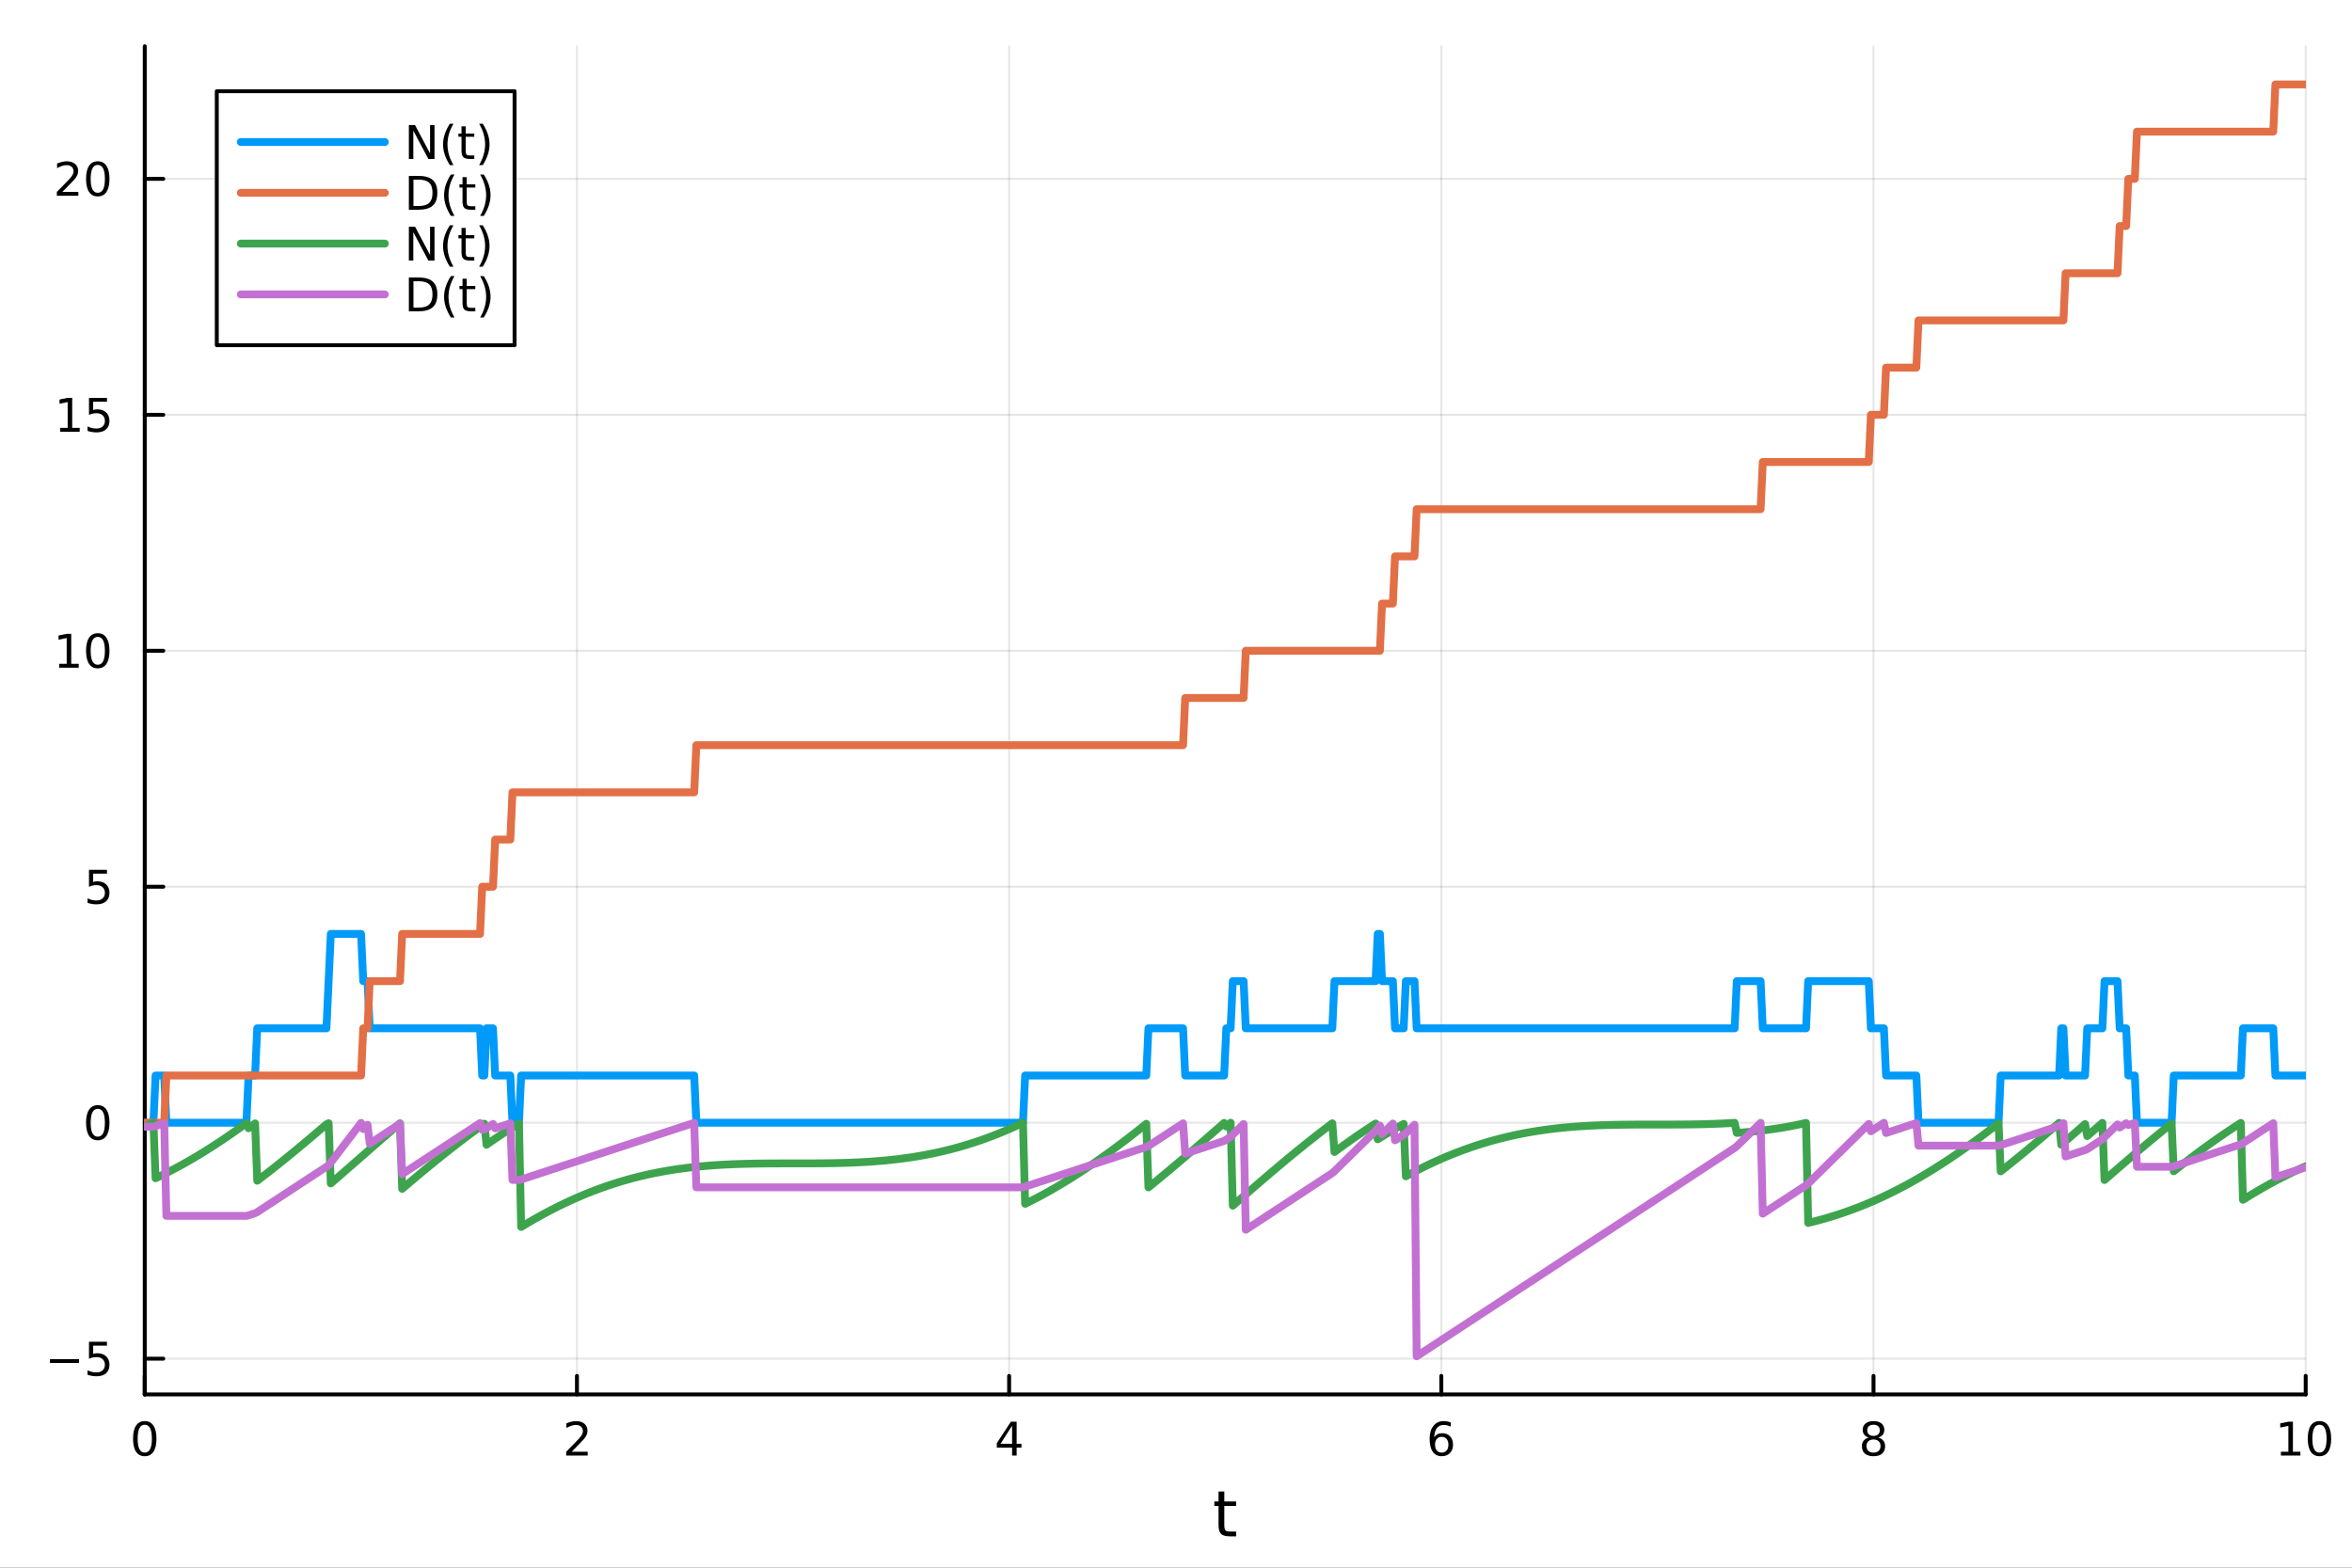 <?xml version="1.0" encoding="utf-8"?>
<svg xmlns="http://www.w3.org/2000/svg" xmlns:xlink="http://www.w3.org/1999/xlink" width="600" height="400" viewBox="0 0 2400 1600">
<rect x="0" y="0" width="2400" height="1600" fill="#333333" stroke="none"/>
<defs>
  <clipPath id="clip480">
    <rect x="0" y="0" width="2400" height="1600"/>
  </clipPath>
</defs>
<path clip-path="url(#clip480)" d="M0 1600 L2400 1600 L2400 0 L0 0  Z" fill="#ffffff" fill-rule="evenodd" fill-opacity="1"/>
<defs>
  <clipPath id="clip481">
    <rect x="480" y="0" width="1681" height="1600"/>
  </clipPath>
</defs>
<path clip-path="url(#clip480)" d="M147.709 1423.18 L2352.76 1423.18 L2352.76 47.244 L147.709 47.244  Z" fill="#ffffff" fill-rule="evenodd" fill-opacity="1"/>
<defs>
  <clipPath id="clip482">
    <rect x="147" y="47" width="2206" height="1377"/>
  </clipPath>
</defs>
<polyline clip-path="url(#clip482)" style="stroke:#000000; stroke-linecap:round; stroke-linejoin:round; stroke-width:2; stroke-opacity:0.1; fill:none" points="147.709,1423.18 147.709,47.244 "/>
<polyline clip-path="url(#clip482)" style="stroke:#000000; stroke-linecap:round; stroke-linejoin:round; stroke-width:2; stroke-opacity:0.1; fill:none" points="588.719,1423.18 588.719,47.244 "/>
<polyline clip-path="url(#clip482)" style="stroke:#000000; stroke-linecap:round; stroke-linejoin:round; stroke-width:2; stroke-opacity:0.1; fill:none" points="1029.73,1423.18 1029.73,47.244 "/>
<polyline clip-path="url(#clip482)" style="stroke:#000000; stroke-linecap:round; stroke-linejoin:round; stroke-width:2; stroke-opacity:0.1; fill:none" points="1470.74,1423.18 1470.74,47.244 "/>
<polyline clip-path="url(#clip482)" style="stroke:#000000; stroke-linecap:round; stroke-linejoin:round; stroke-width:2; stroke-opacity:0.1; fill:none" points="1911.75,1423.18 1911.75,47.244 "/>
<polyline clip-path="url(#clip482)" style="stroke:#000000; stroke-linecap:round; stroke-linejoin:round; stroke-width:2; stroke-opacity:0.1; fill:none" points="2352.76,1423.18 2352.76,47.244 "/>
<polyline clip-path="url(#clip480)" style="stroke:#000000; stroke-linecap:round; stroke-linejoin:round; stroke-width:4; stroke-opacity:1; fill:none" points="147.709,1423.18 2352.76,1423.18 "/>
<polyline clip-path="url(#clip480)" style="stroke:#000000; stroke-linecap:round; stroke-linejoin:round; stroke-width:4; stroke-opacity:1; fill:none" points="147.709,1423.18 147.709,1404.28 "/>
<polyline clip-path="url(#clip480)" style="stroke:#000000; stroke-linecap:round; stroke-linejoin:round; stroke-width:4; stroke-opacity:1; fill:none" points="588.719,1423.18 588.719,1404.28 "/>
<polyline clip-path="url(#clip480)" style="stroke:#000000; stroke-linecap:round; stroke-linejoin:round; stroke-width:4; stroke-opacity:1; fill:none" points="1029.73,1423.18 1029.73,1404.28 "/>
<polyline clip-path="url(#clip480)" style="stroke:#000000; stroke-linecap:round; stroke-linejoin:round; stroke-width:4; stroke-opacity:1; fill:none" points="1470.74,1423.18 1470.74,1404.28 "/>
<polyline clip-path="url(#clip480)" style="stroke:#000000; stroke-linecap:round; stroke-linejoin:round; stroke-width:4; stroke-opacity:1; fill:none" points="1911.75,1423.18 1911.75,1404.28 "/>
<polyline clip-path="url(#clip480)" style="stroke:#000000; stroke-linecap:round; stroke-linejoin:round; stroke-width:4; stroke-opacity:1; fill:none" points="2352.76,1423.18 2352.76,1404.28 "/>
<path clip-path="url(#clip480)" d="M147.709 1454.1 Q144.098 1454.1 142.27 1457.66 Q140.464 1461.2 140.464 1468.33 Q140.464 1475.44 142.27 1479.01 Q144.098 1482.55 147.709 1482.55 Q151.344 1482.55 153.149 1479.01 Q154.978 1475.44 154.978 1468.33 Q154.978 1461.2 153.149 1457.66 Q151.344 1454.1 147.709 1454.1 M147.709 1450.39 Q153.52 1450.39 156.575 1455 Q159.654 1459.58 159.654 1468.33 Q159.654 1477.06 156.575 1481.67 Q153.52 1486.25 147.709 1486.25 Q141.899 1486.25 138.821 1481.67 Q135.765 1477.06 135.765 1468.33 Q135.765 1459.58 138.821 1455 Q141.899 1450.39 147.709 1450.39 Z" fill="#000000" fill-rule="nonzero" fill-opacity="1" /><path clip-path="url(#clip480)" d="M583.372 1481.64 L599.691 1481.64 L599.691 1485.58 L577.747 1485.58 L577.747 1481.64 Q580.409 1478.89 584.992 1474.26 Q589.598 1469.61 590.779 1468.27 Q593.024 1465.74 593.904 1464.01 Q594.807 1462.25 594.807 1460.56 Q594.807 1457.8 592.862 1456.07 Q590.941 1454.33 587.839 1454.33 Q585.64 1454.33 583.186 1455.09 Q580.756 1455.86 577.978 1457.41 L577.978 1452.69 Q580.802 1451.55 583.256 1450.97 Q585.709 1450.39 587.746 1450.39 Q593.117 1450.39 596.311 1453.08 Q599.506 1455.77 599.506 1460.26 Q599.506 1462.39 598.695 1464.31 Q597.908 1466.2 595.802 1468.8 Q595.223 1469.47 592.121 1472.69 Q589.02 1475.88 583.372 1481.64 Z" fill="#000000" fill-rule="nonzero" fill-opacity="1" /><path clip-path="url(#clip480)" d="M1032.74 1455.09 L1020.93 1473.54 L1032.74 1473.54 L1032.74 1455.09 M1031.51 1451.02 L1037.39 1451.02 L1037.39 1473.54 L1042.32 1473.54 L1042.32 1477.43 L1037.39 1477.43 L1037.39 1485.58 L1032.74 1485.58 L1032.74 1477.43 L1017.14 1477.43 L1017.14 1472.92 L1031.51 1451.02 Z" fill="#000000" fill-rule="nonzero" fill-opacity="1" /><path clip-path="url(#clip480)" d="M1471.14 1466.44 Q1467.99 1466.44 1466.14 1468.59 Q1464.31 1470.74 1464.31 1474.49 Q1464.31 1478.22 1466.14 1480.39 Q1467.99 1482.55 1471.14 1482.55 Q1474.29 1482.55 1476.12 1480.39 Q1477.97 1478.22 1477.97 1474.49 Q1477.97 1470.74 1476.12 1468.59 Q1474.29 1466.44 1471.14 1466.44 M1480.42 1451.78 L1480.42 1456.04 Q1478.67 1455.21 1476.86 1454.77 Q1475.08 1454.33 1473.32 1454.33 Q1468.69 1454.33 1466.24 1457.45 Q1463.8 1460.58 1463.46 1466.9 Q1464.82 1464.89 1466.88 1463.82 Q1468.94 1462.73 1471.42 1462.73 Q1476.63 1462.73 1479.64 1465.9 Q1482.67 1469.05 1482.67 1474.49 Q1482.67 1479.82 1479.52 1483.03 Q1476.37 1486.25 1471.14 1486.25 Q1465.15 1486.25 1461.98 1481.67 Q1458.8 1477.06 1458.8 1468.33 Q1458.8 1460.14 1462.69 1455.28 Q1466.58 1450.39 1473.13 1450.39 Q1474.89 1450.39 1476.67 1450.74 Q1478.48 1451.09 1480.42 1451.78 Z" fill="#000000" fill-rule="nonzero" fill-opacity="1" /><path clip-path="url(#clip480)" d="M1911.75 1469.17 Q1908.41 1469.17 1906.49 1470.95 Q1904.59 1472.73 1904.59 1475.86 Q1904.59 1478.98 1906.49 1480.77 Q1908.41 1482.55 1911.75 1482.55 Q1915.08 1482.55 1917 1480.77 Q1918.92 1478.96 1918.92 1475.86 Q1918.92 1472.73 1917 1470.95 Q1915.1 1469.17 1911.75 1469.17 M1907.07 1467.18 Q1904.06 1466.44 1902.37 1464.38 Q1900.7 1462.32 1900.7 1459.35 Q1900.7 1455.21 1903.64 1452.8 Q1906.61 1450.39 1911.75 1450.39 Q1916.91 1450.39 1919.85 1452.8 Q1922.79 1455.21 1922.79 1459.35 Q1922.79 1462.32 1921.1 1464.38 Q1919.43 1466.44 1916.45 1467.18 Q1919.83 1467.96 1921.7 1470.26 Q1923.6 1472.55 1923.6 1475.86 Q1923.6 1480.88 1920.52 1483.57 Q1917.46 1486.25 1911.75 1486.25 Q1906.03 1486.25 1902.95 1483.57 Q1899.89 1480.88 1899.89 1475.86 Q1899.89 1472.55 1901.79 1470.26 Q1903.69 1467.96 1907.07 1467.18 M1905.36 1459.79 Q1905.36 1462.48 1907.02 1463.98 Q1908.71 1465.49 1911.75 1465.49 Q1914.76 1465.49 1916.45 1463.98 Q1918.16 1462.48 1918.16 1459.79 Q1918.16 1457.11 1916.45 1455.6 Q1914.76 1454.1 1911.75 1454.1 Q1908.71 1454.1 1907.02 1455.6 Q1905.36 1457.11 1905.36 1459.79 Z" fill="#000000" fill-rule="nonzero" fill-opacity="1" /><path clip-path="url(#clip480)" d="M2327.44 1481.64 L2335.08 1481.64 L2335.08 1455.28 L2326.77 1456.95 L2326.77 1452.69 L2335.04 1451.02 L2339.71 1451.02 L2339.71 1481.64 L2347.35 1481.64 L2347.35 1485.58 L2327.44 1485.58 L2327.44 1481.64 Z" fill="#000000" fill-rule="nonzero" fill-opacity="1" /><path clip-path="url(#clip480)" d="M2366.8 1454.1 Q2363.18 1454.1 2361.36 1457.66 Q2359.55 1461.2 2359.55 1468.33 Q2359.55 1475.44 2361.36 1479.01 Q2363.18 1482.55 2366.8 1482.55 Q2370.43 1482.55 2372.23 1479.01 Q2374.06 1475.44 2374.06 1468.33 Q2374.06 1461.2 2372.23 1457.66 Q2370.43 1454.1 2366.8 1454.1 M2366.8 1450.39 Q2372.61 1450.39 2375.66 1455 Q2378.74 1459.58 2378.74 1468.33 Q2378.74 1477.06 2375.66 1481.67 Q2372.61 1486.25 2366.8 1486.25 Q2360.99 1486.25 2357.91 1481.67 Q2354.85 1477.06 2354.85 1468.33 Q2354.85 1459.58 2357.91 1455 Q2360.99 1450.39 2366.8 1450.39 Z" fill="#000000" fill-rule="nonzero" fill-opacity="1" /><path clip-path="url(#clip480)" d="M1249.29 1522.27 L1249.29 1532.4 L1261.36 1532.4 L1261.36 1536.95 L1249.29 1536.95 L1249.29 1556.3 Q1249.29 1560.66 1250.47 1561.9 Q1251.68 1563.14 1255.34 1563.14 L1261.36 1563.14 L1261.36 1568.04 L1255.34 1568.04 Q1248.56 1568.04 1245.98 1565.53 Q1243.41 1562.98 1243.41 1556.3 L1243.41 1536.95 L1239.11 1536.95 L1239.11 1532.4 L1243.41 1532.4 L1243.41 1522.27 L1249.29 1522.27 Z" fill="#000000" fill-rule="nonzero" fill-opacity="1" /><polyline clip-path="url(#clip482)" style="stroke:#000000; stroke-linecap:round; stroke-linejoin:round; stroke-width:2; stroke-opacity:0.1; fill:none" points="147.709,1386.69 2352.76,1386.69 "/>
<polyline clip-path="url(#clip482)" style="stroke:#000000; stroke-linecap:round; stroke-linejoin:round; stroke-width:2; stroke-opacity:0.1; fill:none" points="147.709,1145.86 2352.76,1145.86 "/>
<polyline clip-path="url(#clip482)" style="stroke:#000000; stroke-linecap:round; stroke-linejoin:round; stroke-width:2; stroke-opacity:0.1; fill:none" points="147.709,905.024 2352.76,905.024 "/>
<polyline clip-path="url(#clip482)" style="stroke:#000000; stroke-linecap:round; stroke-linejoin:round; stroke-width:2; stroke-opacity:0.1; fill:none" points="147.709,664.189 2352.76,664.189 "/>
<polyline clip-path="url(#clip482)" style="stroke:#000000; stroke-linecap:round; stroke-linejoin:round; stroke-width:2; stroke-opacity:0.1; fill:none" points="147.709,423.355 2352.76,423.355 "/>
<polyline clip-path="url(#clip482)" style="stroke:#000000; stroke-linecap:round; stroke-linejoin:round; stroke-width:2; stroke-opacity:0.1; fill:none" points="147.709,182.52 2352.76,182.52 "/>
<polyline clip-path="url(#clip480)" style="stroke:#000000; stroke-linecap:round; stroke-linejoin:round; stroke-width:4; stroke-opacity:1; fill:none" points="147.709,1423.18 147.709,47.244 "/>
<polyline clip-path="url(#clip480)" style="stroke:#000000; stroke-linecap:round; stroke-linejoin:round; stroke-width:4; stroke-opacity:1; fill:none" points="147.709,1386.69 166.607,1386.69 "/>
<polyline clip-path="url(#clip480)" style="stroke:#000000; stroke-linecap:round; stroke-linejoin:round; stroke-width:4; stroke-opacity:1; fill:none" points="147.709,1145.86 166.607,1145.86 "/>
<polyline clip-path="url(#clip480)" style="stroke:#000000; stroke-linecap:round; stroke-linejoin:round; stroke-width:4; stroke-opacity:1; fill:none" points="147.709,905.024 166.607,905.024 "/>
<polyline clip-path="url(#clip480)" style="stroke:#000000; stroke-linecap:round; stroke-linejoin:round; stroke-width:4; stroke-opacity:1; fill:none" points="147.709,664.189 166.607,664.189 "/>
<polyline clip-path="url(#clip480)" style="stroke:#000000; stroke-linecap:round; stroke-linejoin:round; stroke-width:4; stroke-opacity:1; fill:none" points="147.709,423.355 166.607,423.355 "/>
<polyline clip-path="url(#clip480)" style="stroke:#000000; stroke-linecap:round; stroke-linejoin:round; stroke-width:4; stroke-opacity:1; fill:none" points="147.709,182.52 166.607,182.52 "/>
<path clip-path="url(#clip480)" d="M50.992 1387.15 L80.668 1387.15 L80.668 1391.08 L50.992 1391.08 L50.992 1387.15 Z" fill="#000000" fill-rule="nonzero" fill-opacity="1" /><path clip-path="url(#clip480)" d="M90.807 1369.41 L109.163 1369.41 L109.163 1373.35 L95.089 1373.35 L95.089 1381.82 Q96.108 1381.47 97.126 1381.31 Q98.145 1381.13 99.163 1381.13 Q104.95 1381.13 108.33 1384.3 Q111.709 1387.47 111.709 1392.89 Q111.709 1398.47 108.237 1401.57 Q104.765 1404.65 98.446 1404.65 Q96.27 1404.65 94.001 1404.28 Q91.756 1403.9 89.348 1403.16 L89.348 1398.47 Q91.432 1399.6 93.654 1400.15 Q95.876 1400.71 98.353 1400.71 Q102.358 1400.71 104.696 1398.6 Q107.033 1396.5 107.033 1392.89 Q107.033 1389.28 104.696 1387.17 Q102.358 1385.06 98.353 1385.06 Q96.478 1385.06 94.603 1385.48 Q92.751 1385.9 90.807 1386.78 L90.807 1369.41 Z" fill="#000000" fill-rule="nonzero" fill-opacity="1" /><path clip-path="url(#clip480)" d="M99.765 1131.66 Q96.154 1131.66 94.325 1135.22 Q92.52 1138.76 92.52 1145.89 Q92.52 1153 94.325 1156.57 Q96.154 1160.11 99.765 1160.11 Q103.399 1160.11 105.205 1156.57 Q107.033 1153 107.033 1145.89 Q107.033 1138.76 105.205 1135.22 Q103.399 1131.66 99.765 1131.66 M99.765 1127.95 Q105.575 1127.95 108.631 1132.56 Q111.709 1137.14 111.709 1145.89 Q111.709 1154.62 108.631 1159.23 Q105.575 1163.81 99.765 1163.81 Q93.955 1163.81 90.876 1159.23 Q87.821 1154.62 87.821 1145.89 Q87.821 1137.14 90.876 1132.56 Q93.955 1127.95 99.765 1127.95 Z" fill="#000000" fill-rule="nonzero" fill-opacity="1" /><path clip-path="url(#clip480)" d="M90.807 887.744 L109.163 887.744 L109.163 891.68 L95.089 891.68 L95.089 900.152 Q96.108 899.805 97.126 899.643 Q98.145 899.457 99.163 899.457 Q104.95 899.457 108.33 902.629 Q111.709 905.8 111.709 911.217 Q111.709 916.795 108.237 919.897 Q104.765 922.976 98.446 922.976 Q96.27 922.976 94.001 922.605 Q91.756 922.235 89.348 921.494 L89.348 916.795 Q91.432 917.929 93.654 918.485 Q95.876 919.041 98.353 919.041 Q102.358 919.041 104.696 916.934 Q107.033 914.828 107.033 911.217 Q107.033 907.605 104.696 905.499 Q102.358 903.392 98.353 903.392 Q96.478 903.392 94.603 903.809 Q92.751 904.226 90.807 905.105 L90.807 887.744 Z" fill="#000000" fill-rule="nonzero" fill-opacity="1" /><path clip-path="url(#clip480)" d="M60.413 677.534 L68.052 677.534 L68.052 651.169 L59.742 652.835 L59.742 648.576 L68.006 646.909 L72.682 646.909 L72.682 677.534 L80.321 677.534 L80.321 681.469 L60.413 681.469 L60.413 677.534 Z" fill="#000000" fill-rule="nonzero" fill-opacity="1" /><path clip-path="url(#clip480)" d="M99.765 649.988 Q96.154 649.988 94.325 653.553 Q92.52 657.095 92.52 664.224 Q92.52 671.331 94.325 674.895 Q96.154 678.437 99.765 678.437 Q103.399 678.437 105.205 674.895 Q107.033 671.331 107.033 664.224 Q107.033 657.095 105.205 653.553 Q103.399 649.988 99.765 649.988 M99.765 646.284 Q105.575 646.284 108.631 650.891 Q111.709 655.474 111.709 664.224 Q111.709 672.951 108.631 677.557 Q105.575 682.141 99.765 682.141 Q93.955 682.141 90.876 677.557 Q87.821 672.951 87.821 664.224 Q87.821 655.474 90.876 650.891 Q93.955 646.284 99.765 646.284 Z" fill="#000000" fill-rule="nonzero" fill-opacity="1" /><path clip-path="url(#clip480)" d="M61.409 436.699 L69.048 436.699 L69.048 410.334 L60.737 412 L60.737 407.741 L69.001 406.075 L73.677 406.075 L73.677 436.699 L81.316 436.699 L81.316 440.635 L61.409 440.635 L61.409 436.699 Z" fill="#000000" fill-rule="nonzero" fill-opacity="1" /><path clip-path="url(#clip480)" d="M90.807 406.075 L109.163 406.075 L109.163 410.01 L95.089 410.01 L95.089 418.482 Q96.108 418.135 97.126 417.973 Q98.145 417.787 99.163 417.787 Q104.95 417.787 108.33 420.959 Q111.709 424.13 111.709 429.547 Q111.709 435.125 108.237 438.227 Q104.765 441.306 98.446 441.306 Q96.27 441.306 94.001 440.935 Q91.756 440.565 89.348 439.824 L89.348 435.125 Q91.432 436.26 93.654 436.815 Q95.876 437.371 98.353 437.371 Q102.358 437.371 104.696 435.264 Q107.033 433.158 107.033 429.547 Q107.033 425.936 104.696 423.829 Q102.358 421.723 98.353 421.723 Q96.478 421.723 94.603 422.139 Q92.751 422.556 90.807 423.436 L90.807 406.075 Z" fill="#000000" fill-rule="nonzero" fill-opacity="1" /><path clip-path="url(#clip480)" d="M63.631 195.864 L79.95 195.864 L79.95 199.8 L58.006 199.8 L58.006 195.864 Q60.668 193.11 65.251 188.48 Q69.858 183.828 71.038 182.485 Q73.284 179.962 74.163 178.226 Q75.066 176.466 75.066 174.777 Q75.066 172.022 73.122 170.286 Q71.2 168.55 68.099 168.55 Q65.9 168.55 63.446 169.314 Q61.015 170.078 58.237 171.628 L58.237 166.906 Q61.062 165.772 63.515 165.193 Q65.969 164.615 68.006 164.615 Q73.376 164.615 76.571 167.3 Q79.765 169.985 79.765 174.476 Q79.765 176.605 78.955 178.527 Q78.168 180.425 76.061 183.017 Q75.483 183.689 72.381 186.906 Q69.279 190.101 63.631 195.864 Z" fill="#000000" fill-rule="nonzero" fill-opacity="1" /><path clip-path="url(#clip480)" d="M99.765 168.318 Q96.154 168.318 94.325 171.883 Q92.52 175.425 92.52 182.554 Q92.52 189.661 94.325 193.226 Q96.154 196.767 99.765 196.767 Q103.399 196.767 105.205 193.226 Q107.033 189.661 107.033 182.554 Q107.033 175.425 105.205 171.883 Q103.399 168.318 99.765 168.318 M99.765 164.615 Q105.575 164.615 108.631 169.221 Q111.709 173.804 111.709 182.554 Q111.709 191.281 108.631 195.888 Q105.575 200.471 99.765 200.471 Q93.955 200.471 90.876 195.888 Q87.821 191.281 87.821 182.554 Q87.821 173.804 90.876 169.221 Q93.955 164.615 99.765 164.615 Z" fill="#000000" fill-rule="nonzero" fill-opacity="1" /><polyline clip-path="url(#clip482)" style="stroke:#009af9; stroke-linecap:round; stroke-linejoin:round; stroke-width:8; stroke-opacity:1; fill:none" points="147.709,1145.86 149.917,1145.86 152.124,1145.86 154.331,1145.86 156.538,1145.86 158.746,1097.69 160.953,1097.69 163.16,1097.69 165.367,1097.69 167.575,1097.69 169.782,1145.86 171.989,1145.86 174.196,1145.86 176.404,1145.86 178.611,1145.86 180.818,1145.86 183.025,1145.86 185.233,1145.86 187.44,1145.86 189.647,1145.86 191.854,1145.86 194.062,1145.86 196.269,1145.86 198.476,1145.86 200.683,1145.86 202.891,1145.86 205.098,1145.86 207.305,1145.86 209.512,1145.86 211.72,1145.86 213.927,1145.86 216.134,1145.86 218.342,1145.86 220.549,1145.86 222.756,1145.86 224.963,1145.86 227.171,1145.86 229.378,1145.86 231.585,1145.86 233.792,1145.86 236,1145.86 238.207,1145.86 240.414,1145.86 242.621,1145.86 244.829,1145.86 247.036,1145.86 249.243,1145.86 251.45,1145.86 253.658,1097.69 255.865,1097.69 258.072,1097.69 260.279,1097.69 262.487,1049.53 264.694,1049.53 266.901,1049.53 269.108,1049.53 271.316,1049.53 273.523,1049.53 275.73,1049.53 277.937,1049.53 280.145,1049.53 282.352,1049.53 284.559,1049.53 286.766,1049.53 288.974,1049.53 291.181,1049.53 293.388,1049.53 295.595,1049.53 297.803,1049.53 300.01,1049.53 302.217,1049.53 304.424,1049.53 306.632,1049.53 308.839,1049.53 311.046,1049.53 313.253,1049.53 315.461,1049.53 317.668,1049.53 319.875,1049.53 322.082,1049.53 324.29,1049.53 326.497,1049.53 328.704,1049.53 330.911,1049.53 333.119,1049.53 335.326,1001.36 337.533,953.191 339.74,953.191 341.948,953.191 344.155,953.191 346.362,953.191 348.569,953.191 350.777,953.191 352.984,953.191 355.191,953.191 357.399,953.191 359.606,953.191 361.813,953.191 364.02,953.191 366.228,953.191 368.435,953.191 370.642,1001.36 372.849,1001.36 375.057,1001.36 377.264,1049.53 379.471,1049.53 381.678,1049.53 383.886,1049.53 386.093,1049.53 388.3,1049.53 390.507,1049.53 392.715,1049.53 394.922,1049.53 397.129,1049.53 399.336,1049.53 401.544,1049.53 403.751,1049.53 405.958,1049.53 408.165,1049.53 410.373,1049.53 412.58,1049.53 414.787,1049.53 416.994,1049.53 419.202,1049.53 421.409,1049.53 423.616,1049.53 425.823,1049.53 428.031,1049.53 430.238,1049.53 432.445,1049.53 434.652,1049.53 436.86,1049.53 439.067,1049.53 441.274,1049.53 443.481,1049.53 445.689,1049.53 447.896,1049.53 450.103,1049.53 452.31,1049.53 454.518,1049.53 456.725,1049.53 458.932,1049.53 461.139,1049.53 463.347,1049.53 465.554,1049.53 467.761,1049.53 469.968,1049.53 472.176,1049.53 474.383,1049.53 476.59,1049.53 478.797,1049.53 481.005,1049.53 483.212,1049.53 485.419,1049.53 487.626,1049.53 489.834,1049.53 492.041,1097.69 494.248,1097.69 496.455,1049.53 498.663,1049.53 500.87,1049.53 503.077,1049.53 505.285,1097.69 507.492,1097.69 509.699,1097.69 511.906,1097.69 514.114,1097.69 516.321,1097.69 518.528,1097.69 520.735,1097.69 522.943,1145.86 525.15,1145.86 527.357,1145.86 529.564,1145.86 531.772,1097.69 533.979,1097.69 536.186,1097.69 538.393,1097.69 540.601,1097.69 542.808,1097.69 545.015,1097.69 547.222,1097.69 549.43,1097.69 551.637,1097.69 553.844,1097.69 556.051,1097.69 558.259,1097.69 560.466,1097.69 562.673,1097.69 564.88,1097.69 567.088,1097.69 569.295,1097.69 571.502,1097.69 573.709,1097.69 575.917,1097.69 578.124,1097.69 580.331,1097.69 582.538,1097.69 584.746,1097.69 586.953,1097.69 589.16,1097.69 591.367,1097.69 593.575,1097.69 595.782,1097.69 597.989,1097.69 600.196,1097.69 602.404,1097.69 604.611,1097.69 606.818,1097.69 609.025,1097.69 611.233,1097.69 613.44,1097.69 615.647,1097.69 617.854,1097.69 620.062,1097.69 622.269,1097.69 624.476,1097.69 626.683,1097.69 628.891,1097.69 631.098,1097.69 633.305,1097.69 635.512,1097.69 637.72,1097.69 639.927,1097.69 642.134,1097.69 644.341,1097.69 646.549,1097.69 648.756,1097.69 650.963,1097.69 653.171,1097.69 655.378,1097.69 657.585,1097.69 659.792,1097.69 662,1097.69 664.207,1097.69 666.414,1097.69 668.621,1097.69 670.829,1097.69 673.036,1097.69 675.243,1097.69 677.45,1097.69 679.658,1097.69 681.865,1097.69 684.072,1097.69 686.279,1097.69 688.487,1097.69 690.694,1097.69 692.901,1097.69 695.108,1097.69 697.316,1097.69 699.523,1097.69 701.73,1097.69 703.937,1097.69 706.145,1097.69 708.352,1097.69 710.559,1145.86 712.766,1145.86 714.974,1145.86 717.181,1145.86 719.388,1145.86 721.595,1145.86 723.803,1145.86 726.01,1145.86 728.217,1145.86 730.424,1145.86 732.632,1145.86 734.839,1145.86 737.046,1145.86 739.253,1145.86 741.461,1145.86 743.668,1145.86 745.875,1145.86 748.082,1145.86 750.29,1145.86 752.497,1145.86 754.704,1145.86 756.911,1145.86 759.119,1145.86 761.326,1145.86 763.533,1145.86 765.74,1145.86 767.948,1145.86 770.155,1145.86 772.362,1145.86 774.569,1145.86 776.777,1145.86 778.984,1145.86 781.191,1145.86 783.398,1145.86 785.606,1145.86 787.813,1145.86 790.02,1145.86 792.227,1145.86 794.435,1145.86 796.642,1145.86 798.849,1145.86 801.057,1145.86 803.264,1145.86 805.471,1145.86 807.678,1145.86 809.886,1145.86 812.093,1145.86 814.3,1145.86 816.507,1145.86 818.715,1145.86 820.922,1145.86 823.129,1145.86 825.336,1145.86 827.544,1145.86 829.751,1145.86 831.958,1145.86 834.165,1145.86 836.373,1145.86 838.58,1145.86 840.787,1145.86 842.994,1145.86 845.202,1145.86 847.409,1145.86 849.616,1145.86 851.823,1145.86 854.031,1145.86 856.238,1145.86 858.445,1145.86 860.652,1145.86 862.86,1145.86 865.067,1145.86 867.274,1145.86 869.481,1145.86 871.689,1145.86 873.896,1145.86 876.103,1145.86 878.31,1145.86 880.518,1145.86 882.725,1145.86 884.932,1145.86 887.139,1145.86 889.347,1145.86 891.554,1145.86 893.761,1145.86 895.968,1145.86 898.176,1145.86 900.383,1145.86 902.59,1145.86 904.797,1145.86 907.005,1145.86 909.212,1145.86 911.419,1145.86 913.626,1145.86 915.834,1145.86 918.041,1145.86 920.248,1145.86 922.455,1145.86 924.663,1145.86 926.87,1145.86 929.077,1145.86 931.284,1145.86 933.492,1145.86 935.699,1145.86 937.906,1145.86 940.113,1145.86 942.321,1145.86 944.528,1145.86 946.735,1145.86 948.943,1145.86 951.15,1145.86 953.357,1145.86 955.564,1145.86 957.772,1145.86 959.979,1145.86 962.186,1145.86 964.393,1145.86 966.601,1145.86 968.808,1145.86 971.015,1145.86 973.222,1145.86 975.43,1145.86 977.637,1145.86 979.844,1145.86 982.051,1145.86 984.259,1145.86 986.466,1145.86 988.673,1145.86 990.88,1145.86 993.088,1145.86 995.295,1145.86 997.502,1145.86 999.709,1145.86 1001.92,1145.86 1004.12,1145.86 1006.33,1145.86 1008.54,1145.86 1010.75,1145.86 1012.95,1145.86 1015.16,1145.86 1017.37,1145.86 1019.57,1145.86 1021.78,1145.86 1023.99,1145.86 1026.2,1145.86 1028.4,1145.86 1030.61,1145.86 1032.82,1145.86 1035.03,1145.86 1037.23,1145.86 1039.44,1145.86 1041.65,1145.86 1043.85,1145.86 1046.06,1097.69 1048.27,1097.69 1050.48,1097.69 1052.68,1097.69 1054.89,1097.69 1057.1,1097.69 1059.31,1097.69 1061.51,1097.69 1063.72,1097.69 1065.93,1097.69 1068.13,1097.69 1070.34,1097.69 1072.55,1097.69 1074.76,1097.69 1076.96,1097.69 1079.17,1097.69 1081.38,1097.69 1083.58,1097.69 1085.79,1097.69 1088,1097.69 1090.21,1097.69 1092.41,1097.69 1094.62,1097.69 1096.83,1097.69 1099.04,1097.69 1101.24,1097.69 1103.45,1097.69 1105.66,1097.69 1107.86,1097.69 1110.07,1097.69 1112.28,1097.69 1114.49,1097.69 1116.69,1097.69 1118.9,1097.69 1121.11,1097.69 1123.32,1097.69 1125.52,1097.69 1127.73,1097.69 1129.94,1097.69 1132.14,1097.69 1134.35,1097.69 1136.56,1097.69 1138.77,1097.69 1140.97,1097.69 1143.18,1097.69 1145.39,1097.69 1147.6,1097.69 1149.8,1097.69 1152.01,1097.69 1154.22,1097.69 1156.42,1097.69 1158.63,1097.69 1160.84,1097.69 1163.05,1097.69 1165.25,1097.69 1167.46,1097.69 1169.67,1097.69 1171.88,1049.53 1174.08,1049.53 1176.29,1049.53 1178.5,1049.53 1180.7,1049.53 1182.91,1049.53 1185.12,1049.53 1187.33,1049.53 1189.53,1049.53 1191.74,1049.53 1193.95,1049.53 1196.15,1049.53 1198.36,1049.53 1200.57,1049.53 1202.78,1049.53 1204.98,1049.53 1207.19,1049.53 1209.4,1097.69 1211.61,1097.69 1213.81,1097.69 1216.02,1097.69 1218.23,1097.69 1220.43,1097.69 1222.64,1097.69 1224.85,1097.69 1227.06,1097.69 1229.26,1097.69 1231.47,1097.69 1233.68,1097.69 1235.89,1097.69 1238.09,1097.69 1240.3,1097.69 1242.51,1097.69 1244.71,1097.69 1246.92,1097.69 1249.13,1097.69 1251.34,1049.53 1253.54,1049.53 1255.75,1049.53 1257.96,1001.36 1260.17,1001.36 1262.37,1001.36 1264.58,1001.36 1266.79,1001.36 1268.99,1001.36 1271.2,1049.53 1273.41,1049.53 1275.62,1049.53 1277.82,1049.53 1280.03,1049.53 1282.24,1049.53 1284.45,1049.53 1286.65,1049.53 1288.86,1049.53 1291.07,1049.53 1293.27,1049.53 1295.48,1049.53 1297.69,1049.53 1299.9,1049.53 1302.1,1049.53 1304.31,1049.53 1306.52,1049.53 1308.72,1049.53 1310.93,1049.53 1313.14,1049.53 1315.35,1049.53 1317.55,1049.53 1319.76,1049.53 1321.97,1049.53 1324.18,1049.53 1326.38,1049.53 1328.59,1049.53 1330.8,1049.53 1333,1049.53 1335.21,1049.53 1337.42,1049.53 1339.63,1049.53 1341.83,1049.53 1344.04,1049.53 1346.25,1049.53 1348.46,1049.53 1350.66,1049.53 1352.87,1049.53 1355.08,1049.53 1357.28,1049.53 1359.49,1049.53 1361.7,1001.36 1363.91,1001.36 1366.11,1001.36 1368.32,1001.36 1370.53,1001.36 1372.74,1001.36 1374.94,1001.36 1377.15,1001.36 1379.36,1001.36 1381.56,1001.36 1383.77,1001.36 1385.98,1001.36 1388.19,1001.36 1390.39,1001.36 1392.6,1001.36 1394.81,1001.36 1397.02,1001.36 1399.22,1001.36 1401.43,1001.36 1403.64,1001.36 1405.84,953.191 1408.05,953.191 1410.26,1001.36 1412.47,1001.36 1414.67,1001.36 1416.88,1001.36 1419.09,1001.36 1421.29,1001.36 1423.5,1049.53 1425.71,1049.53 1427.92,1049.53 1430.12,1049.53 1432.33,1049.53 1434.54,1001.36 1436.75,1001.36 1438.95,1001.36 1441.16,1001.36 1443.37,1001.36 1445.57,1049.53 1447.78,1049.53 1449.99,1049.53 1452.2,1049.53 1454.4,1049.53 1456.61,1049.53 1458.82,1049.53 1461.03,1049.53 1463.23,1049.53 1465.44,1049.53 1467.65,1049.53 1469.85,1049.53 1472.06,1049.53 1474.27,1049.53 1476.48,1049.53 1478.68,1049.53 1480.89,1049.53 1483.1,1049.53 1485.31,1049.53 1487.51,1049.53 1489.72,1049.53 1491.93,1049.53 1494.13,1049.53 1496.34,1049.53 1498.55,1049.53 1500.76,1049.53 1502.96,1049.53 1505.17,1049.53 1507.38,1049.53 1509.58,1049.53 1511.79,1049.53 1514,1049.53 1516.21,1049.53 1518.41,1049.53 1520.62,1049.53 1522.83,1049.53 1525.04,1049.53 1527.24,1049.53 1529.45,1049.53 1531.66,1049.53 1533.86,1049.53 1536.07,1049.53 1538.28,1049.53 1540.49,1049.53 1542.69,1049.53 1544.9,1049.53 1547.11,1049.53 1549.32,1049.53 1551.52,1049.53 1553.73,1049.53 1555.94,1049.53 1558.14,1049.53 1560.35,1049.53 1562.56,1049.53 1564.77,1049.53 1566.97,1049.53 1569.18,1049.53 1571.39,1049.53 1573.6,1049.53 1575.8,1049.53 1578.01,1049.53 1580.22,1049.53 1582.42,1049.53 1584.63,1049.53 1586.84,1049.53 1589.05,1049.53 1591.25,1049.53 1593.46,1049.53 1595.67,1049.53 1597.88,1049.53 1600.08,1049.53 1602.29,1049.53 1604.5,1049.53 1606.7,1049.53 1608.91,1049.53 1611.12,1049.53 1613.33,1049.53 1615.53,1049.53 1617.74,1049.53 1619.95,1049.53 1622.15,1049.53 1624.36,1049.53 1626.57,1049.53 1628.78,1049.53 1630.98,1049.53 1633.19,1049.53 1635.4,1049.53 1637.61,1049.53 1639.81,1049.53 1642.02,1049.53 1644.23,1049.53 1646.43,1049.53 1648.64,1049.53 1650.85,1049.53 1653.06,1049.53 1655.26,1049.53 1657.47,1049.53 1659.68,1049.53 1661.89,1049.53 1664.09,1049.53 1666.3,1049.53 1668.51,1049.53 1670.71,1049.53 1672.92,1049.53 1675.13,1049.53 1677.34,1049.53 1679.54,1049.53 1681.75,1049.53 1683.96,1049.53 1686.17,1049.53 1688.37,1049.53 1690.58,1049.53 1692.79,1049.53 1694.99,1049.53 1697.2,1049.53 1699.41,1049.53 1701.62,1049.53 1703.82,1049.53 1706.03,1049.53 1708.24,1049.53 1710.45,1049.53 1712.65,1049.53 1714.86,1049.53 1717.07,1049.53 1719.27,1049.53 1721.48,1049.53 1723.69,1049.53 1725.9,1049.53 1728.1,1049.53 1730.31,1049.53 1732.52,1049.53 1734.72,1049.53 1736.93,1049.53 1739.14,1049.53 1741.35,1049.53 1743.55,1049.53 1745.76,1049.53 1747.97,1049.53 1750.18,1049.53 1752.38,1049.53 1754.59,1049.53 1756.8,1049.53 1759,1049.53 1761.21,1049.53 1763.42,1049.53 1765.63,1049.53 1767.83,1049.53 1770.04,1049.53 1772.25,1001.36 1774.46,1001.36 1776.66,1001.36 1778.87,1001.36 1781.08,1001.36 1783.28,1001.36 1785.49,1001.36 1787.7,1001.36 1789.91,1001.36 1792.11,1001.36 1794.32,1001.36 1796.53,1001.36 1798.74,1049.53 1800.94,1049.53 1803.15,1049.53 1805.36,1049.53 1807.56,1049.53 1809.77,1049.53 1811.98,1049.53 1814.19,1049.53 1816.39,1049.53 1818.6,1049.53 1820.81,1049.53 1823.02,1049.53 1825.22,1049.53 1827.43,1049.53 1829.64,1049.53 1831.84,1049.53 1834.05,1049.53 1836.26,1049.53 1838.47,1049.53 1840.67,1049.53 1842.88,1049.53 1845.09,1001.36 1847.29,1001.36 1849.5,1001.36 1851.71,1001.36 1853.92,1001.36 1856.12,1001.36 1858.33,1001.36 1860.54,1001.36 1862.75,1001.36 1864.95,1001.36 1867.16,1001.36 1869.37,1001.36 1871.57,1001.36 1873.78,1001.36 1875.99,1001.36 1878.2,1001.36 1880.4,1001.36 1882.61,1001.36 1884.82,1001.36 1887.03,1001.36 1889.23,1001.36 1891.44,1001.36 1893.65,1001.36 1895.85,1001.36 1898.06,1001.36 1900.27,1001.36 1902.48,1001.36 1904.68,1001.36 1906.89,1001.36 1909.1,1049.53 1911.31,1049.53 1913.51,1049.53 1915.72,1049.53 1917.93,1049.53 1920.13,1049.53 1922.34,1049.53 1924.55,1097.69 1926.76,1097.69 1928.96,1097.69 1931.17,1097.69 1933.38,1097.69 1935.58,1097.69 1937.79,1097.69 1940,1097.69 1942.21,1097.69 1944.41,1097.69 1946.62,1097.69 1948.83,1097.69 1951.04,1097.69 1953.24,1097.69 1955.45,1097.69 1957.66,1145.86 1959.86,1145.86 1962.07,1145.86 1964.28,1145.86 1966.49,1145.86 1968.69,1145.86 1970.9,1145.86 1973.11,1145.86 1975.32,1145.86 1977.52,1145.86 1979.73,1145.86 1981.94,1145.86 1984.14,1145.86 1986.35,1145.86 1988.56,1145.86 1990.77,1145.86 1992.97,1145.86 1995.18,1145.86 1997.39,1145.86 1999.6,1145.86 2001.8,1145.86 2004.01,1145.86 2006.22,1145.86 2008.42,1145.86 2010.63,1145.86 2012.84,1145.86 2015.05,1145.86 2017.25,1145.86 2019.46,1145.86 2021.67,1145.86 2023.88,1145.86 2026.08,1145.86 2028.29,1145.86 2030.5,1145.86 2032.7,1145.86 2034.91,1145.86 2037.12,1145.86 2039.33,1145.86 2041.53,1097.69 2043.74,1097.69 2045.95,1097.69 2048.15,1097.69 2050.36,1097.69 2052.57,1097.69 2054.78,1097.69 2056.98,1097.69 2059.19,1097.69 2061.4,1097.69 2063.61,1097.69 2065.81,1097.69 2068.02,1097.69 2070.23,1097.69 2072.43,1097.69 2074.64,1097.69 2076.85,1097.69 2079.06,1097.69 2081.26,1097.69 2083.47,1097.69 2085.68,1097.69 2087.89,1097.69 2090.09,1097.69 2092.3,1097.69 2094.51,1097.69 2096.71,1097.69 2098.92,1097.69 2101.13,1097.69 2103.34,1049.53 2105.54,1049.53 2107.75,1097.69 2109.96,1097.69 2112.17,1097.69 2114.37,1097.69 2116.58,1097.69 2118.79,1097.69 2120.99,1097.69 2123.2,1097.69 2125.41,1097.69 2127.62,1097.69 2129.82,1049.53 2132.03,1049.53 2134.24,1049.53 2136.45,1049.53 2138.65,1049.53 2140.86,1049.53 2143.07,1049.53 2145.27,1049.53 2147.48,1001.36 2149.69,1001.36 2151.9,1001.36 2154.1,1001.36 2156.31,1001.36 2158.52,1001.36 2160.72,1001.36 2162.93,1049.53 2165.14,1049.53 2167.35,1049.53 2169.55,1049.53 2171.76,1097.69 2173.97,1097.69 2176.18,1097.69 2178.38,1097.69 2180.59,1145.86 2182.8,1145.86 2185,1145.86 2187.21,1145.86 2189.42,1145.86 2191.63,1145.86 2193.83,1145.86 2196.04,1145.86 2198.25,1145.86 2200.46,1145.86 2202.66,1145.86 2204.87,1145.86 2207.08,1145.86 2209.28,1145.86 2211.49,1145.86 2213.7,1145.86 2215.91,1145.86 2218.11,1097.69 2220.32,1097.69 2222.53,1097.69 2224.74,1097.69 2226.94,1097.69 2229.15,1097.69 2231.36,1097.69 2233.56,1097.69 2235.77,1097.69 2237.98,1097.69 2240.19,1097.69 2242.39,1097.69 2244.6,1097.69 2246.81,1097.69 2249.01,1097.69 2251.22,1097.69 2253.43,1097.69 2255.64,1097.69 2257.84,1097.69 2260.05,1097.69 2262.26,1097.69 2264.47,1097.69 2266.67,1097.69 2268.88,1097.69 2271.09,1097.69 2273.29,1097.69 2275.5,1097.69 2277.71,1097.69 2279.92,1097.69 2282.12,1097.69 2284.33,1097.69 2286.54,1097.69 2288.75,1049.53 2290.95,1049.53 2293.16,1049.53 2295.37,1049.53 2297.57,1049.53 2299.78,1049.53 2301.99,1049.53 2304.2,1049.53 2306.4,1049.53 2308.61,1049.53 2310.82,1049.53 2313.03,1049.53 2315.23,1049.53 2317.44,1049.53 2319.65,1049.53 2321.85,1097.69 2324.06,1097.69 2326.27,1097.69 2328.48,1097.69 2330.68,1097.69 2332.89,1097.69 2335.1,1097.69 2337.31,1097.69 2339.51,1097.69 2341.72,1097.69 2343.93,1097.69 2346.13,1097.69 2348.34,1097.69 2350.55,1097.69 2352.76,1097.69 "/>
<polyline clip-path="url(#clip482)" style="stroke:#e26f46; stroke-linecap:round; stroke-linejoin:round; stroke-width:8; stroke-opacity:1; fill:none" points="147.709,1145.86 149.917,1145.86 152.124,1145.86 154.331,1145.86 156.538,1145.86 158.746,1145.86 160.953,1145.86 163.16,1145.86 165.367,1145.86 167.575,1145.86 169.782,1097.69 171.989,1097.69 174.196,1097.69 176.404,1097.69 178.611,1097.69 180.818,1097.69 183.025,1097.69 185.233,1097.69 187.44,1097.69 189.647,1097.69 191.854,1097.69 194.062,1097.69 196.269,1097.69 198.476,1097.69 200.683,1097.69 202.891,1097.69 205.098,1097.69 207.305,1097.69 209.512,1097.69 211.72,1097.69 213.927,1097.69 216.134,1097.69 218.342,1097.69 220.549,1097.69 222.756,1097.69 224.963,1097.69 227.171,1097.69 229.378,1097.69 231.585,1097.69 233.792,1097.69 236,1097.69 238.207,1097.69 240.414,1097.69 242.621,1097.69 244.829,1097.69 247.036,1097.69 249.243,1097.69 251.45,1097.69 253.658,1097.69 255.865,1097.69 258.072,1097.69 260.279,1097.69 262.487,1097.69 264.694,1097.69 266.901,1097.69 269.108,1097.69 271.316,1097.69 273.523,1097.69 275.73,1097.69 277.937,1097.69 280.145,1097.69 282.352,1097.69 284.559,1097.69 286.766,1097.69 288.974,1097.69 291.181,1097.69 293.388,1097.69 295.595,1097.69 297.803,1097.69 300.01,1097.69 302.217,1097.69 304.424,1097.69 306.632,1097.69 308.839,1097.69 311.046,1097.69 313.253,1097.69 315.461,1097.69 317.668,1097.69 319.875,1097.69 322.082,1097.69 324.29,1097.69 326.497,1097.69 328.704,1097.69 330.911,1097.69 333.119,1097.69 335.326,1097.69 337.533,1097.69 339.74,1097.69 341.948,1097.69 344.155,1097.69 346.362,1097.69 348.569,1097.69 350.777,1097.69 352.984,1097.69 355.191,1097.69 357.399,1097.69 359.606,1097.69 361.813,1097.69 364.02,1097.69 366.228,1097.69 368.435,1097.69 370.642,1049.53 372.849,1049.53 375.057,1049.53 377.264,1001.36 379.471,1001.36 381.678,1001.36 383.886,1001.36 386.093,1001.36 388.3,1001.36 390.507,1001.36 392.715,1001.36 394.922,1001.36 397.129,1001.36 399.336,1001.36 401.544,1001.36 403.751,1001.36 405.958,1001.36 408.165,1001.36 410.373,953.191 412.58,953.191 414.787,953.191 416.994,953.191 419.202,953.191 421.409,953.191 423.616,953.191 425.823,953.191 428.031,953.191 430.238,953.191 432.445,953.191 434.652,953.191 436.86,953.191 439.067,953.191 441.274,953.191 443.481,953.191 445.689,953.191 447.896,953.191 450.103,953.191 452.31,953.191 454.518,953.191 456.725,953.191 458.932,953.191 461.139,953.191 463.347,953.191 465.554,953.191 467.761,953.191 469.968,953.191 472.176,953.191 474.383,953.191 476.59,953.191 478.797,953.191 481.005,953.191 483.212,953.191 485.419,953.191 487.626,953.191 489.834,953.191 492.041,905.024 494.248,905.024 496.455,905.024 498.663,905.024 500.87,905.024 503.077,905.024 505.285,856.857 507.492,856.857 509.699,856.857 511.906,856.857 514.114,856.857 516.321,856.857 518.528,856.857 520.735,856.857 522.943,808.69 525.15,808.69 527.357,808.69 529.564,808.69 531.772,808.69 533.979,808.69 536.186,808.69 538.393,808.69 540.601,808.69 542.808,808.69 545.015,808.69 547.222,808.69 549.43,808.69 551.637,808.69 553.844,808.69 556.051,808.69 558.259,808.69 560.466,808.69 562.673,808.69 564.88,808.69 567.088,808.69 569.295,808.69 571.502,808.69 573.709,808.69 575.917,808.69 578.124,808.69 580.331,808.69 582.538,808.69 584.746,808.69 586.953,808.69 589.16,808.69 591.367,808.69 593.575,808.69 595.782,808.69 597.989,808.69 600.196,808.69 602.404,808.69 604.611,808.69 606.818,808.69 609.025,808.69 611.233,808.69 613.44,808.69 615.647,808.69 617.854,808.69 620.062,808.69 622.269,808.69 624.476,808.69 626.683,808.69 628.891,808.69 631.098,808.69 633.305,808.69 635.512,808.69 637.72,808.69 639.927,808.69 642.134,808.69 644.341,808.69 646.549,808.69 648.756,808.69 650.963,808.69 653.171,808.69 655.378,808.69 657.585,808.69 659.792,808.69 662,808.69 664.207,808.69 666.414,808.69 668.621,808.69 670.829,808.69 673.036,808.69 675.243,808.69 677.45,808.69 679.658,808.69 681.865,808.69 684.072,808.69 686.279,808.69 688.487,808.69 690.694,808.69 692.901,808.69 695.108,808.69 697.316,808.69 699.523,808.69 701.73,808.69 703.937,808.69 706.145,808.69 708.352,808.69 710.559,760.523 712.766,760.523 714.974,760.523 717.181,760.523 719.388,760.523 721.595,760.523 723.803,760.523 726.01,760.523 728.217,760.523 730.424,760.523 732.632,760.523 734.839,760.523 737.046,760.523 739.253,760.523 741.461,760.523 743.668,760.523 745.875,760.523 748.082,760.523 750.29,760.523 752.497,760.523 754.704,760.523 756.911,760.523 759.119,760.523 761.326,760.523 763.533,760.523 765.74,760.523 767.948,760.523 770.155,760.523 772.362,760.523 774.569,760.523 776.777,760.523 778.984,760.523 781.191,760.523 783.398,760.523 785.606,760.523 787.813,760.523 790.02,760.523 792.227,760.523 794.435,760.523 796.642,760.523 798.849,760.523 801.057,760.523 803.264,760.523 805.471,760.523 807.678,760.523 809.886,760.523 812.093,760.523 814.3,760.523 816.507,760.523 818.715,760.523 820.922,760.523 823.129,760.523 825.336,760.523 827.544,760.523 829.751,760.523 831.958,760.523 834.165,760.523 836.373,760.523 838.58,760.523 840.787,760.523 842.994,760.523 845.202,760.523 847.409,760.523 849.616,760.523 851.823,760.523 854.031,760.523 856.238,760.523 858.445,760.523 860.652,760.523 862.86,760.523 865.067,760.523 867.274,760.523 869.481,760.523 871.689,760.523 873.896,760.523 876.103,760.523 878.31,760.523 880.518,760.523 882.725,760.523 884.932,760.523 887.139,760.523 889.347,760.523 891.554,760.523 893.761,760.523 895.968,760.523 898.176,760.523 900.383,760.523 902.59,760.523 904.797,760.523 907.005,760.523 909.212,760.523 911.419,760.523 913.626,760.523 915.834,760.523 918.041,760.523 920.248,760.523 922.455,760.523 924.663,760.523 926.87,760.523 929.077,760.523 931.284,760.523 933.492,760.523 935.699,760.523 937.906,760.523 940.113,760.523 942.321,760.523 944.528,760.523 946.735,760.523 948.943,760.523 951.15,760.523 953.357,760.523 955.564,760.523 957.772,760.523 959.979,760.523 962.186,760.523 964.393,760.523 966.601,760.523 968.808,760.523 971.015,760.523 973.222,760.523 975.43,760.523 977.637,760.523 979.844,760.523 982.051,760.523 984.259,760.523 986.466,760.523 988.673,760.523 990.88,760.523 993.088,760.523 995.295,760.523 997.502,760.523 999.709,760.523 1001.92,760.523 1004.12,760.523 1006.33,760.523 1008.54,760.523 1010.75,760.523 1012.95,760.523 1015.16,760.523 1017.37,760.523 1019.57,760.523 1021.78,760.523 1023.99,760.523 1026.2,760.523 1028.4,760.523 1030.61,760.523 1032.82,760.523 1035.03,760.523 1037.23,760.523 1039.44,760.523 1041.65,760.523 1043.85,760.523 1046.06,760.523 1048.27,760.523 1050.48,760.523 1052.68,760.523 1054.89,760.523 1057.1,760.523 1059.31,760.523 1061.51,760.523 1063.72,760.523 1065.93,760.523 1068.13,760.523 1070.34,760.523 1072.55,760.523 1074.76,760.523 1076.96,760.523 1079.17,760.523 1081.38,760.523 1083.58,760.523 1085.79,760.523 1088,760.523 1090.21,760.523 1092.41,760.523 1094.62,760.523 1096.83,760.523 1099.04,760.523 1101.24,760.523 1103.45,760.523 1105.66,760.523 1107.86,760.523 1110.07,760.523 1112.28,760.523 1114.49,760.523 1116.69,760.523 1118.9,760.523 1121.11,760.523 1123.32,760.523 1125.52,760.523 1127.73,760.523 1129.94,760.523 1132.14,760.523 1134.35,760.523 1136.56,760.523 1138.77,760.523 1140.97,760.523 1143.18,760.523 1145.39,760.523 1147.6,760.523 1149.8,760.523 1152.01,760.523 1154.22,760.523 1156.42,760.523 1158.63,760.523 1160.84,760.523 1163.05,760.523 1165.25,760.523 1167.46,760.523 1169.67,760.523 1171.88,760.523 1174.08,760.523 1176.29,760.523 1178.5,760.523 1180.7,760.523 1182.91,760.523 1185.12,760.523 1187.33,760.523 1189.53,760.523 1191.74,760.523 1193.95,760.523 1196.15,760.523 1198.36,760.523 1200.57,760.523 1202.78,760.523 1204.98,760.523 1207.19,760.523 1209.4,712.356 1211.61,712.356 1213.81,712.356 1216.02,712.356 1218.23,712.356 1220.43,712.356 1222.64,712.356 1224.85,712.356 1227.06,712.356 1229.26,712.356 1231.47,712.356 1233.68,712.356 1235.89,712.356 1238.09,712.356 1240.3,712.356 1242.51,712.356 1244.71,712.356 1246.92,712.356 1249.13,712.356 1251.34,712.356 1253.54,712.356 1255.75,712.356 1257.96,712.356 1260.17,712.356 1262.37,712.356 1264.58,712.356 1266.79,712.356 1268.99,712.356 1271.2,664.189 1273.41,664.189 1275.62,664.189 1277.82,664.189 1280.03,664.189 1282.24,664.189 1284.45,664.189 1286.65,664.189 1288.86,664.189 1291.07,664.189 1293.27,664.189 1295.48,664.189 1297.69,664.189 1299.9,664.189 1302.1,664.189 1304.31,664.189 1306.52,664.189 1308.72,664.189 1310.93,664.189 1313.14,664.189 1315.35,664.189 1317.55,664.189 1319.76,664.189 1321.97,664.189 1324.18,664.189 1326.38,664.189 1328.59,664.189 1330.8,664.189 1333,664.189 1335.21,664.189 1337.42,664.189 1339.63,664.189 1341.83,664.189 1344.04,664.189 1346.25,664.189 1348.46,664.189 1350.66,664.189 1352.87,664.189 1355.08,664.189 1357.28,664.189 1359.49,664.189 1361.7,664.189 1363.91,664.189 1366.11,664.189 1368.32,664.189 1370.53,664.189 1372.74,664.189 1374.94,664.189 1377.15,664.189 1379.36,664.189 1381.56,664.189 1383.77,664.189 1385.98,664.189 1388.19,664.189 1390.39,664.189 1392.6,664.189 1394.81,664.189 1397.02,664.189 1399.22,664.189 1401.43,664.189 1403.64,664.189 1405.84,664.189 1408.05,664.189 1410.26,616.023 1412.47,616.023 1414.67,616.023 1416.88,616.023 1419.09,616.023 1421.29,616.023 1423.5,567.856 1425.71,567.856 1427.92,567.856 1430.12,567.856 1432.33,567.856 1434.54,567.856 1436.75,567.856 1438.95,567.856 1441.16,567.856 1443.37,567.856 1445.57,519.689 1447.78,519.689 1449.99,519.689 1452.2,519.689 1454.4,519.689 1456.61,519.689 1458.82,519.689 1461.03,519.689 1463.23,519.689 1465.44,519.689 1467.65,519.689 1469.85,519.689 1472.06,519.689 1474.27,519.689 1476.48,519.689 1478.68,519.689 1480.89,519.689 1483.1,519.689 1485.31,519.689 1487.51,519.689 1489.72,519.689 1491.93,519.689 1494.13,519.689 1496.34,519.689 1498.55,519.689 1500.76,519.689 1502.96,519.689 1505.17,519.689 1507.38,519.689 1509.58,519.689 1511.79,519.689 1514,519.689 1516.21,519.689 1518.41,519.689 1520.62,519.689 1522.83,519.689 1525.04,519.689 1527.24,519.689 1529.45,519.689 1531.66,519.689 1533.86,519.689 1536.07,519.689 1538.28,519.689 1540.49,519.689 1542.69,519.689 1544.9,519.689 1547.11,519.689 1549.32,519.689 1551.52,519.689 1553.73,519.689 1555.94,519.689 1558.14,519.689 1560.35,519.689 1562.56,519.689 1564.77,519.689 1566.97,519.689 1569.18,519.689 1571.39,519.689 1573.6,519.689 1575.8,519.689 1578.01,519.689 1580.22,519.689 1582.42,519.689 1584.63,519.689 1586.84,519.689 1589.05,519.689 1591.25,519.689 1593.46,519.689 1595.67,519.689 1597.88,519.689 1600.08,519.689 1602.29,519.689 1604.5,519.689 1606.7,519.689 1608.91,519.689 1611.12,519.689 1613.33,519.689 1615.53,519.689 1617.74,519.689 1619.95,519.689 1622.15,519.689 1624.36,519.689 1626.57,519.689 1628.78,519.689 1630.98,519.689 1633.19,519.689 1635.4,519.689 1637.61,519.689 1639.81,519.689 1642.02,519.689 1644.23,519.689 1646.43,519.689 1648.64,519.689 1650.85,519.689 1653.06,519.689 1655.26,519.689 1657.47,519.689 1659.68,519.689 1661.89,519.689 1664.09,519.689 1666.3,519.689 1668.51,519.689 1670.71,519.689 1672.92,519.689 1675.13,519.689 1677.34,519.689 1679.54,519.689 1681.75,519.689 1683.96,519.689 1686.17,519.689 1688.37,519.689 1690.58,519.689 1692.79,519.689 1694.99,519.689 1697.2,519.689 1699.41,519.689 1701.62,519.689 1703.82,519.689 1706.03,519.689 1708.24,519.689 1710.45,519.689 1712.65,519.689 1714.86,519.689 1717.07,519.689 1719.27,519.689 1721.48,519.689 1723.69,519.689 1725.9,519.689 1728.1,519.689 1730.31,519.689 1732.52,519.689 1734.72,519.689 1736.93,519.689 1739.14,519.689 1741.35,519.689 1743.55,519.689 1745.76,519.689 1747.97,519.689 1750.18,519.689 1752.38,519.689 1754.59,519.689 1756.8,519.689 1759,519.689 1761.21,519.689 1763.42,519.689 1765.63,519.689 1767.83,519.689 1770.04,519.689 1772.25,519.689 1774.46,519.689 1776.66,519.689 1778.87,519.689 1781.08,519.689 1783.28,519.689 1785.49,519.689 1787.7,519.689 1789.91,519.689 1792.11,519.689 1794.32,519.689 1796.53,519.689 1798.74,471.522 1800.94,471.522 1803.15,471.522 1805.36,471.522 1807.56,471.522 1809.77,471.522 1811.98,471.522 1814.19,471.522 1816.39,471.522 1818.6,471.522 1820.81,471.522 1823.02,471.522 1825.22,471.522 1827.43,471.522 1829.64,471.522 1831.84,471.522 1834.05,471.522 1836.26,471.522 1838.47,471.522 1840.67,471.522 1842.88,471.522 1845.09,471.522 1847.29,471.522 1849.5,471.522 1851.71,471.522 1853.92,471.522 1856.12,471.522 1858.33,471.522 1860.54,471.522 1862.75,471.522 1864.95,471.522 1867.16,471.522 1869.37,471.522 1871.57,471.522 1873.78,471.522 1875.99,471.522 1878.2,471.522 1880.4,471.522 1882.61,471.522 1884.82,471.522 1887.03,471.522 1889.23,471.522 1891.44,471.522 1893.65,471.522 1895.85,471.522 1898.06,471.522 1900.27,471.522 1902.48,471.522 1904.68,471.522 1906.89,471.522 1909.1,423.355 1911.31,423.355 1913.51,423.355 1915.72,423.355 1917.93,423.355 1920.13,423.355 1922.34,423.355 1924.55,375.188 1926.76,375.188 1928.96,375.188 1931.17,375.188 1933.38,375.188 1935.58,375.188 1937.79,375.188 1940,375.188 1942.21,375.188 1944.41,375.188 1946.62,375.188 1948.83,375.188 1951.04,375.188 1953.24,375.188 1955.45,375.188 1957.66,327.021 1959.86,327.021 1962.07,327.021 1964.28,327.021 1966.49,327.021 1968.69,327.021 1970.9,327.021 1973.11,327.021 1975.32,327.021 1977.52,327.021 1979.73,327.021 1981.94,327.021 1984.14,327.021 1986.35,327.021 1988.56,327.021 1990.77,327.021 1992.97,327.021 1995.18,327.021 1997.39,327.021 1999.6,327.021 2001.8,327.021 2004.01,327.021 2006.22,327.021 2008.42,327.021 2010.63,327.021 2012.84,327.021 2015.05,327.021 2017.25,327.021 2019.46,327.021 2021.67,327.021 2023.88,327.021 2026.08,327.021 2028.29,327.021 2030.5,327.021 2032.7,327.021 2034.91,327.021 2037.12,327.021 2039.33,327.021 2041.53,327.021 2043.74,327.021 2045.95,327.021 2048.15,327.021 2050.36,327.021 2052.57,327.021 2054.78,327.021 2056.98,327.021 2059.19,327.021 2061.4,327.021 2063.61,327.021 2065.81,327.021 2068.02,327.021 2070.23,327.021 2072.43,327.021 2074.64,327.021 2076.85,327.021 2079.06,327.021 2081.26,327.021 2083.47,327.021 2085.68,327.021 2087.89,327.021 2090.09,327.021 2092.3,327.021 2094.51,327.021 2096.71,327.021 2098.92,327.021 2101.13,327.021 2103.34,327.021 2105.54,327.021 2107.75,278.854 2109.96,278.854 2112.17,278.854 2114.37,278.854 2116.58,278.854 2118.79,278.854 2120.99,278.854 2123.2,278.854 2125.41,278.854 2127.62,278.854 2129.82,278.854 2132.03,278.854 2134.24,278.854 2136.45,278.854 2138.65,278.854 2140.86,278.854 2143.07,278.854 2145.27,278.854 2147.48,278.854 2149.69,278.854 2151.9,278.854 2154.1,278.854 2156.31,278.854 2158.52,278.854 2160.72,278.854 2162.93,230.687 2165.14,230.687 2167.35,230.687 2169.55,230.687 2171.76,182.52 2173.97,182.52 2176.18,182.52 2178.38,182.52 2180.59,134.353 2182.8,134.353 2185,134.353 2187.21,134.353 2189.42,134.353 2191.63,134.353 2193.83,134.353 2196.04,134.353 2198.25,134.353 2200.46,134.353 2202.66,134.353 2204.87,134.353 2207.08,134.353 2209.28,134.353 2211.49,134.353 2213.7,134.353 2215.91,134.353 2218.11,134.353 2220.32,134.353 2222.53,134.353 2224.74,134.353 2226.94,134.353 2229.15,134.353 2231.36,134.353 2233.56,134.353 2235.77,134.353 2237.98,134.353 2240.19,134.353 2242.39,134.353 2244.6,134.353 2246.81,134.353 2249.01,134.353 2251.22,134.353 2253.43,134.353 2255.64,134.353 2257.84,134.353 2260.05,134.353 2262.26,134.353 2264.47,134.353 2266.67,134.353 2268.88,134.353 2271.09,134.353 2273.29,134.353 2275.5,134.353 2277.71,134.353 2279.92,134.353 2282.12,134.353 2284.33,134.353 2286.54,134.353 2288.75,134.353 2290.95,134.353 2293.16,134.353 2295.37,134.353 2297.57,134.353 2299.78,134.353 2301.99,134.353 2304.2,134.353 2306.4,134.353 2308.61,134.353 2310.82,134.353 2313.03,134.353 2315.23,134.353 2317.44,134.353 2319.65,134.353 2321.85,86.186 2324.06,86.186 2326.27,86.186 2328.48,86.186 2330.68,86.186 2332.89,86.186 2335.1,86.186 2337.31,86.186 2339.51,86.186 2341.72,86.186 2343.93,86.186 2346.13,86.186 2348.34,86.186 2350.55,86.186 2352.76,86.186 "/>
<polyline clip-path="url(#clip482)" style="stroke:#3da44d; stroke-linecap:round; stroke-linejoin:round; stroke-width:8; stroke-opacity:1; fill:none" points="147.709,1149.94 149.917,1148.97 152.124,1147.99 154.331,1146.98 156.538,1145.97 158.746,1202.54 160.953,1201.49 163.16,1200.43 165.367,1199.35 167.575,1198.26 169.782,1197.15 171.989,1196.03 174.196,1194.89 176.404,1193.74 178.611,1192.57 180.818,1191.39 183.025,1190.19 185.233,1188.98 187.44,1187.75 189.647,1186.51 191.854,1185.26 194.062,1183.99 196.269,1182.7 198.476,1181.41 200.683,1180.09 202.891,1178.77 205.098,1177.43 207.305,1176.07 209.512,1174.7 211.72,1173.32 213.927,1171.92 216.134,1170.52 218.342,1169.09 220.549,1167.66 222.756,1166.21 224.963,1164.75 227.171,1163.27 229.378,1161.78 231.585,1160.28 233.792,1158.77 236,1157.24 238.207,1155.71 240.414,1154.16 242.621,1152.59 244.829,1151.02 247.036,1149.44 249.243,1147.84 251.45,1146.23 253.658,1151.49 255.865,1149.86 258.072,1148.22 260.279,1146.57 262.487,1205.06 264.694,1203.38 266.901,1201.7 269.108,1200.01 271.316,1198.3 273.523,1196.59 275.73,1194.87 277.937,1193.14 280.145,1191.4 282.352,1189.65 284.559,1187.89 286.766,1186.12 288.974,1184.35 291.181,1182.56 293.388,1180.77 295.595,1178.98 297.803,1177.17 300.01,1175.36 302.217,1173.54 304.424,1171.71 306.632,1169.87 308.839,1168.03 311.046,1166.19 313.253,1164.33 315.461,1162.48 317.668,1160.61 319.875,1158.74 322.082,1156.87 324.29,1154.99 326.497,1153.1 328.704,1151.22 330.911,1149.32 333.119,1147.43 335.326,1146.4 337.533,1207.81 339.74,1205.91 341.948,1204 344.155,1202.08 346.362,1200.17 348.569,1198.25 350.777,1196.33 352.984,1194.41 355.191,1192.48 357.399,1190.56 359.606,1188.63 361.813,1186.7 364.02,1184.78 366.228,1182.85 368.435,1180.92 370.642,1178.99 372.849,1177.06 375.057,1175.13 377.264,1173.21 379.471,1171.28 381.678,1169.35 383.886,1167.43 386.093,1165.51 388.3,1163.59 390.507,1161.67 392.715,1159.76 394.922,1157.84 397.129,1155.93 399.336,1154.03 401.544,1152.12 403.751,1150.22 405.958,1148.33 408.165,1146.44 410.373,1213.34 412.58,1211.46 414.787,1209.58 416.994,1207.71 419.202,1205.84 421.409,1203.98 423.616,1202.12 425.823,1200.27 428.031,1198.42 430.238,1196.58 432.445,1194.75 434.652,1192.92 436.86,1191.1 439.067,1189.29 441.274,1187.49 443.481,1185.69 445.689,1183.9 447.896,1182.12 450.103,1180.35 452.31,1178.58 454.518,1176.83 456.725,1175.08 458.932,1173.34 461.139,1171.61 463.347,1169.89 465.554,1168.18 467.761,1166.48 469.968,1164.79 472.176,1163.11 474.383,1161.43 476.59,1159.77 478.797,1158.12 481.005,1156.49 483.212,1154.86 485.419,1153.24 487.626,1151.63 489.834,1150.04 492.041,1148.46 494.248,1146.89 496.455,1168.32 498.663,1166.77 500.87,1165.24 503.077,1163.72 505.285,1162.21 507.492,1160.71 509.699,1159.22 511.906,1157.75 514.114,1156.29 516.321,1154.84 518.528,1153.41 520.735,1151.99 522.943,1150.58 525.15,1149.19 527.357,1147.81 529.564,1146.45 531.772,1252.24 533.979,1250.9 536.186,1249.58 538.393,1248.27 540.601,1246.97 542.808,1245.69 545.015,1244.42 547.222,1243.17 549.43,1241.93 551.637,1240.71 553.844,1239.5 556.051,1238.3 558.259,1237.13 560.466,1235.96 562.673,1234.81 564.88,1233.68 567.088,1232.56 569.295,1231.45 571.502,1230.36 573.709,1229.29 575.917,1228.23 578.124,1227.18 580.331,1226.15 582.538,1225.14 584.746,1224.14 586.953,1223.16 589.16,1222.19 591.367,1221.23 593.575,1220.3 595.782,1219.37 597.989,1218.46 600.196,1217.57 602.404,1216.69 604.611,1215.83 606.818,1214.98 609.025,1214.15 611.233,1213.33 613.44,1212.53 615.647,1211.74 617.854,1210.97 620.062,1210.21 622.269,1209.47 624.476,1208.74 626.683,1208.02 628.891,1207.32 631.098,1206.64 633.305,1205.97 635.512,1205.31 637.72,1204.67 639.927,1204.04 642.134,1203.43 644.341,1202.83 646.549,1202.25 648.756,1201.68 650.963,1201.12 653.171,1200.57 655.378,1200.04 657.585,1199.53 659.792,1199.02 662,1198.53 664.207,1198.06 666.414,1197.59 668.621,1197.14 670.829,1196.7 673.036,1196.28 675.243,1195.86 677.45,1195.46 679.658,1195.08 681.865,1194.7 684.072,1194.33 686.279,1193.98 688.487,1193.64 690.694,1193.31 692.901,1192.99 695.108,1192.69 697.316,1192.39 699.523,1192.11 701.73,1191.83 703.937,1191.57 706.145,1191.31 708.352,1191.07 710.559,1190.84 712.766,1190.62 714.974,1190.4 717.181,1190.2 719.388,1190 721.595,1189.82 723.803,1189.64 726.01,1189.47 728.217,1189.31 730.424,1189.16 732.632,1189.02 734.839,1188.88 737.046,1188.76 739.253,1188.64 741.461,1188.52 743.668,1188.42 745.875,1188.32 748.082,1188.22 750.29,1188.14 752.497,1188.06 754.704,1187.98 756.911,1187.91 759.119,1187.85 761.326,1187.79 763.533,1187.74 765.74,1187.69 767.948,1187.64 770.155,1187.6 772.362,1187.57 774.569,1187.54 776.777,1187.51 778.984,1187.48 781.191,1187.46 783.398,1187.44 785.606,1187.43 787.813,1187.42 790.02,1187.4 792.227,1187.4 794.435,1187.39 796.642,1187.38 798.849,1187.38 801.057,1187.38 803.264,1187.37 805.471,1187.37 807.678,1187.37 809.886,1187.37 812.093,1187.37 814.3,1187.37 816.507,1187.37 818.715,1187.37 820.922,1187.36 823.129,1187.36 825.336,1187.35 827.544,1187.35 829.751,1187.34 831.958,1187.33 834.165,1187.31 836.373,1187.3 838.58,1187.28 840.787,1187.26 842.994,1187.23 845.202,1187.2 847.409,1187.17 849.616,1187.13 851.823,1187.09 854.031,1187.04 856.238,1186.99 858.445,1186.94 860.652,1186.88 862.86,1186.81 865.067,1186.74 867.274,1186.66 869.481,1186.58 871.689,1186.49 873.896,1186.39 876.103,1186.29 878.31,1186.17 880.518,1186.06 882.725,1185.93 884.932,1185.8 887.139,1185.66 889.347,1185.51 891.554,1185.35 893.761,1185.19 895.968,1185.02 898.176,1184.83 900.383,1184.64 902.59,1184.44 904.797,1184.23 907.005,1184.01 909.212,1183.78 911.419,1183.55 913.626,1183.3 915.834,1183.04 918.041,1182.77 920.248,1182.49 922.455,1182.19 924.663,1181.89 926.87,1181.58 929.077,1181.25 931.284,1180.92 933.492,1180.57 935.699,1180.21 937.906,1179.84 940.113,1179.45 942.321,1179.06 944.528,1178.65 946.735,1178.23 948.943,1177.79 951.15,1177.35 953.357,1176.89 955.564,1176.41 957.772,1175.93 959.979,1175.43 962.186,1174.92 964.393,1174.39 966.601,1173.85 968.808,1173.3 971.015,1172.74 973.222,1172.16 975.43,1171.56 977.637,1170.95 979.844,1170.33 982.051,1169.69 984.259,1169.04 986.466,1168.38 988.673,1167.7 990.88,1167.01 993.088,1166.3 995.295,1165.58 997.502,1164.84 999.709,1164.09 1001.92,1163.32 1004.12,1162.54 1006.33,1161.74 1008.54,1160.93 1010.75,1160.1 1012.95,1159.26 1015.16,1158.4 1017.37,1157.53 1019.57,1156.64 1021.78,1155.74 1023.99,1154.83 1026.2,1153.89 1028.4,1152.95 1030.61,1151.98 1032.82,1151.01 1035.03,1150.01 1037.23,1149.01 1039.44,1147.98 1041.65,1146.94 1043.85,1145.89 1046.06,1228.62 1048.27,1227.53 1050.48,1226.43 1052.68,1225.32 1054.89,1224.19 1057.1,1223.05 1059.31,1221.89 1061.51,1220.72 1063.72,1219.53 1065.93,1218.32 1068.13,1217.11 1070.34,1215.87 1072.55,1214.63 1074.76,1213.37 1076.96,1212.09 1079.17,1210.8 1081.38,1209.5 1083.58,1208.18 1085.79,1206.85 1088,1205.5 1090.21,1204.14 1092.41,1202.77 1094.62,1201.38 1096.83,1199.98 1099.04,1198.56 1101.24,1197.14 1103.45,1195.69 1105.66,1194.24 1107.86,1192.77 1110.07,1191.29 1112.28,1189.8 1114.49,1188.3 1116.69,1186.78 1118.9,1185.25 1121.11,1183.7 1123.32,1182.15 1125.52,1180.58 1127.73,1179.01 1129.94,1177.42 1132.14,1175.81 1134.35,1174.2 1136.56,1172.58 1138.77,1170.94 1140.97,1169.3 1143.18,1167.64 1145.39,1165.97 1147.6,1164.3 1149.8,1162.61 1152.01,1160.91 1154.22,1159.21 1156.42,1157.49 1158.63,1155.76 1160.84,1154.03 1163.05,1152.28 1165.25,1150.53 1167.46,1148.77 1169.67,1147 1171.88,1211.86 1174.08,1210.07 1176.29,1208.28 1178.5,1206.48 1180.7,1204.67 1182.91,1202.85 1185.12,1201.03 1187.33,1199.2 1189.53,1197.36 1191.74,1195.52 1193.95,1193.67 1196.15,1191.81 1198.36,1189.95 1200.57,1188.09 1202.78,1186.22 1204.98,1184.34 1207.19,1182.46 1209.4,1180.55 1211.61,1178.65 1213.81,1176.76 1216.02,1174.86 1218.23,1172.96 1220.43,1171.06 1222.64,1169.15 1224.85,1167.24 1227.06,1165.32 1229.26,1163.4 1231.47,1161.49 1233.68,1159.56 1235.89,1157.64 1238.09,1155.72 1240.3,1153.79 1242.51,1151.86 1244.71,1149.94 1246.92,1148.01 1249.13,1146.08 1251.34,1149.74 1253.54,1147.82 1255.75,1145.89 1257.96,1230.51 1260.17,1228.59 1262.37,1226.66 1264.58,1224.74 1266.79,1222.81 1268.99,1220.89 1271.2,1218.97 1273.41,1217.05 1275.62,1215.14 1277.82,1213.23 1280.03,1211.32 1282.24,1209.41 1284.45,1207.51 1286.65,1205.61 1288.86,1203.72 1291.07,1201.83 1293.27,1199.94 1295.48,1198.06 1297.69,1196.18 1299.9,1194.31 1302.1,1192.45 1304.31,1190.58 1306.52,1188.73 1308.72,1186.88 1310.93,1185.04 1313.14,1183.2 1315.35,1181.37 1317.55,1179.55 1319.76,1177.73 1321.97,1175.92 1324.18,1174.12 1326.38,1172.33 1328.59,1170.54 1330.8,1168.76 1333,1166.99 1335.21,1165.23 1337.42,1163.48 1339.63,1161.73 1341.83,1160 1344.04,1158.27 1346.25,1156.56 1348.46,1154.85 1350.66,1153.15 1352.87,1151.47 1355.08,1149.79 1357.28,1148.12 1359.49,1146.47 1361.7,1175.73 1363.91,1174.1 1366.11,1172.48 1368.32,1170.86 1370.53,1169.26 1372.74,1167.67 1374.94,1166.09 1377.15,1164.53 1379.36,1162.97 1381.56,1161.43 1383.77,1159.9 1385.98,1158.38 1388.19,1156.88 1390.39,1155.38 1392.6,1153.9 1394.81,1152.43 1397.02,1150.98 1399.22,1149.54 1401.43,1148.11 1403.64,1146.7 1405.84,1162.77 1408.05,1161.38 1410.26,1160.01 1412.47,1158.65 1414.67,1157.3 1416.88,1155.97 1419.09,1154.65 1421.29,1153.34 1423.5,1152.06 1425.71,1150.78 1427.92,1149.52 1430.12,1148.27 1432.33,1147.04 1434.54,1200.58 1436.75,1199.37 1438.95,1198.19 1441.16,1197.01 1443.37,1195.85 1445.57,1194.71 1447.78,1193.58 1449.99,1192.47 1452.2,1191.37 1454.4,1190.29 1456.61,1189.22 1458.82,1188.17 1461.03,1187.13 1463.23,1186.1 1465.44,1185.1 1467.65,1184.11 1469.85,1183.13 1472.06,1182.17 1474.27,1181.22 1476.48,1180.29 1478.68,1179.37 1480.89,1178.47 1483.1,1177.58 1485.31,1176.71 1487.51,1175.86 1489.72,1175.01 1491.93,1174.19 1494.13,1173.38 1496.34,1172.58 1498.55,1171.8 1500.76,1171.03 1502.96,1170.28 1505.17,1169.54 1507.38,1168.82 1509.58,1168.11 1511.79,1167.42 1514,1166.74 1516.21,1166.07 1518.41,1165.42 1520.62,1164.78 1522.83,1164.16 1525.04,1163.55 1527.24,1162.96 1529.45,1162.38 1531.66,1161.81 1533.86,1161.26 1536.07,1160.72 1538.28,1160.19 1540.49,1159.68 1542.69,1159.18 1544.9,1158.7 1547.11,1158.22 1549.32,1157.76 1551.52,1157.32 1553.73,1156.88 1555.94,1156.46 1558.14,1156.05 1560.35,1155.65 1562.56,1155.27 1564.77,1154.9 1566.97,1154.53 1569.18,1154.19 1571.39,1153.85 1573.6,1153.52 1575.8,1153.21 1578.01,1152.9 1580.22,1152.61 1582.42,1152.33 1584.63,1152.06 1586.84,1151.8 1589.05,1151.55 1591.25,1151.31 1593.46,1151.08 1595.67,1150.86 1597.88,1150.65 1600.08,1150.45 1602.29,1150.26 1604.5,1150.08 1606.7,1149.9 1608.91,1149.74 1611.12,1149.58 1613.33,1149.43 1615.53,1149.29 1617.74,1149.16 1619.95,1149.04 1622.15,1148.92 1624.36,1148.81 1626.57,1148.71 1628.78,1148.61 1630.98,1148.52 1633.19,1148.44 1635.4,1148.36 1637.61,1148.29 1639.81,1148.22 1642.02,1148.16 1644.23,1148.11 1646.43,1148.06 1648.64,1148.01 1650.85,1147.97 1653.06,1147.93 1655.26,1147.9 1657.47,1147.87 1659.68,1147.84 1661.89,1147.82 1664.09,1147.8 1666.3,1147.79 1668.51,1147.77 1670.71,1147.76 1672.92,1147.75 1675.13,1147.74 1677.34,1147.74 1679.54,1147.74 1681.75,1147.73 1683.96,1147.73 1686.17,1147.73 1688.37,1147.73 1690.58,1147.73 1692.79,1147.73 1694.99,1147.73 1697.2,1147.73 1699.41,1147.73 1701.62,1147.72 1703.82,1147.72 1706.03,1147.72 1708.24,1147.71 1710.45,1147.7 1712.65,1147.69 1714.86,1147.68 1717.07,1147.66 1719.27,1147.65 1721.48,1147.62 1723.69,1147.6 1725.9,1147.57 1728.1,1147.54 1730.31,1147.51 1732.52,1147.47 1734.72,1147.42 1736.93,1147.38 1739.14,1147.32 1741.35,1147.26 1743.55,1147.2 1745.76,1147.13 1747.97,1147.06 1750.18,1146.98 1752.38,1146.89 1754.59,1146.8 1756.8,1146.7 1759,1146.59 1761.21,1146.48 1763.42,1146.36 1765.63,1146.23 1767.83,1146.09 1770.04,1145.95 1772.25,1156.27 1774.46,1156.11 1776.66,1155.94 1778.87,1155.77 1781.08,1155.58 1783.28,1155.38 1785.49,1155.18 1787.7,1154.97 1789.91,1154.74 1792.11,1154.51 1794.32,1154.27 1796.53,1154.01 1798.74,1153.76 1800.94,1153.48 1803.15,1153.2 1805.36,1152.9 1807.56,1152.59 1809.77,1152.27 1811.98,1151.95 1814.19,1151.6 1816.39,1151.25 1818.6,1150.89 1820.81,1150.51 1823.02,1150.12 1825.22,1149.72 1827.43,1149.31 1829.64,1148.88 1831.84,1148.44 1834.05,1147.99 1836.26,1147.53 1838.47,1147.05 1840.67,1146.56 1842.88,1146.06 1845.09,1248.1 1847.29,1247.57 1849.5,1247.02 1851.71,1246.46 1853.92,1245.89 1856.12,1245.31 1858.33,1244.71 1860.54,1244.1 1862.75,1243.47 1864.95,1242.83 1867.16,1242.17 1869.37,1241.5 1871.57,1240.82 1873.78,1240.12 1875.99,1239.4 1878.2,1238.67 1880.4,1237.93 1882.61,1237.17 1884.82,1236.4 1887.03,1235.61 1889.23,1234.81 1891.44,1233.99 1893.65,1233.16 1895.85,1232.31 1898.06,1231.45 1900.27,1230.57 1902.48,1229.68 1904.68,1228.77 1906.89,1227.84 1909.1,1226.9 1911.31,1225.95 1913.51,1224.98 1915.72,1224 1917.93,1223 1920.13,1221.98 1922.34,1220.95 1924.55,1219.9 1926.76,1218.84 1928.96,1217.77 1931.17,1216.68 1933.38,1215.57 1935.58,1214.46 1937.79,1213.32 1940,1212.17 1942.21,1211.01 1944.41,1209.83 1946.62,1208.63 1948.83,1207.42 1951.04,1206.2 1953.24,1204.96 1955.45,1203.71 1957.66,1202.43 1959.86,1201.14 1962.07,1199.85 1964.28,1198.54 1966.49,1197.22 1968.69,1195.88 1970.9,1194.53 1973.11,1193.16 1975.32,1191.78 1977.52,1190.39 1979.73,1188.98 1981.94,1187.56 1984.14,1186.13 1986.35,1184.68 1988.56,1183.22 1990.77,1181.75 1992.97,1180.26 1995.18,1178.77 1997.39,1177.26 1999.6,1175.73 2001.8,1174.2 2004.01,1172.65 2006.22,1171.09 2008.42,1169.52 2010.63,1167.94 2012.84,1166.34 2015.05,1164.74 2017.25,1163.12 2019.46,1161.49 2021.67,1159.85 2023.88,1158.2 2026.08,1156.54 2028.29,1154.87 2030.5,1153.19 2032.7,1151.5 2034.91,1149.8 2037.12,1148.09 2039.33,1146.37 2041.53,1195.48 2043.74,1193.74 2045.95,1191.99 2048.15,1190.24 2050.36,1188.47 2052.57,1186.7 2054.78,1184.92 2056.98,1183.13 2059.19,1181.33 2061.4,1179.52 2063.61,1177.71 2065.81,1175.89 2068.02,1174.07 2070.23,1172.23 2072.43,1170.4 2074.64,1168.55 2076.85,1166.7 2079.06,1164.84 2081.26,1162.98 2083.47,1161.11 2085.68,1159.24 2087.89,1157.36 2090.09,1155.47 2092.3,1153.59 2094.51,1151.69 2096.71,1149.8 2098.92,1147.9 2101.13,1146 2103.34,1168.37 2105.54,1166.46 2107.75,1164.54 2109.96,1162.63 2112.17,1160.71 2114.37,1158.79 2116.58,1156.87 2118.79,1154.95 2120.99,1153.02 2123.2,1151.1 2125.41,1149.17 2127.62,1147.24 2129.82,1159.48 2132.03,1157.55 2134.24,1155.62 2136.45,1153.69 2138.65,1151.77 2140.86,1149.84 2143.07,1147.91 2145.27,1145.99 2147.48,1204.34 2149.69,1202.42 2151.9,1200.5 2154.1,1198.58 2156.31,1196.67 2158.52,1194.75 2160.72,1192.84 2162.93,1190.93 2165.14,1189.02 2167.35,1187.12 2169.55,1185.23 2171.76,1183.33 2173.97,1181.44 2176.18,1179.56 2178.38,1177.68 2180.59,1175.81 2182.8,1173.94 2185,1172.07 2187.21,1170.21 2189.42,1168.36 2191.63,1166.51 2193.83,1164.67 2196.04,1162.84 2198.25,1161.01 2200.46,1159.19 2202.66,1157.38 2204.87,1155.57 2207.08,1153.77 2209.28,1151.98 2211.49,1150.2 2213.7,1148.42 2215.91,1146.66 2218.11,1195.37 2220.32,1193.62 2222.53,1191.88 2224.74,1190.15 2226.94,1188.43 2229.15,1186.71 2231.36,1185.01 2233.56,1183.32 2235.77,1181.63 2237.98,1179.96 2240.19,1178.3 2242.39,1176.65 2244.6,1175 2246.81,1173.37 2249.01,1171.75 2251.22,1170.15 2253.43,1168.55 2255.64,1166.96 2257.84,1165.39 2260.05,1163.83 2262.26,1162.28 2264.47,1160.74 2266.67,1159.22 2268.88,1157.7 2271.09,1156.2 2273.29,1154.71 2275.5,1153.24 2277.71,1151.78 2279.92,1150.33 2282.12,1148.89 2284.33,1147.47 2286.54,1146.06 2288.75,1224.52 2290.95,1223.14 2293.16,1221.77 2295.37,1220.42 2297.57,1219.07 2299.78,1217.75 2301.99,1216.44 2304.2,1215.14 2306.4,1213.85 2308.61,1212.58 2310.82,1211.33 2313.03,1210.09 2315.23,1208.86 2317.44,1207.65 2319.65,1206.45 2321.85,1205.27 2324.06,1204.1 2326.27,1202.95 2328.48,1201.81 2330.68,1200.69 2332.89,1199.58 2335.1,1198.49 2337.31,1197.41 2339.51,1196.35 2341.72,1195.3 2343.93,1194.27 2346.13,1193.25 2348.34,1192.25 2350.55,1191.26 2352.76,1190.29 "/>
<polyline clip-path="url(#clip482)" style="stroke:#c271d2; stroke-linecap:round; stroke-linejoin:round; stroke-width:8; stroke-opacity:1; fill:none" points="147.709,1149.94 149.917,1149.94 152.124,1149.94 154.331,1149.94 156.538,1149.94 158.746,1149.3 160.953,1148.57 163.16,1147.85 165.367,1147.13 167.575,1146.4 169.782,1240.95 171.989,1240.95 174.196,1240.95 176.404,1240.95 178.611,1240.95 180.818,1240.95 183.025,1240.95 185.233,1240.95 187.44,1240.95 189.647,1240.95 191.854,1240.95 194.062,1240.95 196.269,1240.95 198.476,1240.95 200.683,1240.95 202.891,1240.95 205.098,1240.95 207.305,1240.95 209.512,1240.95 211.72,1240.95 213.927,1240.95 216.134,1240.95 218.342,1240.95 220.549,1240.95 222.756,1240.95 224.963,1240.95 227.171,1240.95 229.378,1240.95 231.585,1240.95 233.792,1240.95 236,1240.95 238.207,1240.95 240.414,1240.95 242.621,1240.95 244.829,1240.95 247.036,1240.95 249.243,1240.95 251.45,1240.95 253.658,1240.39 255.865,1239.67 258.072,1238.94 260.279,1238.22 262.487,1237.08 264.694,1235.64 266.901,1234.19 269.108,1232.74 271.316,1231.3 273.523,1229.85 275.73,1228.4 277.937,1226.96 280.145,1225.51 282.352,1224.07 284.559,1222.62 286.766,1221.17 288.974,1219.73 291.181,1218.28 293.388,1216.83 295.595,1215.39 297.803,1213.94 300.01,1212.49 302.217,1211.05 304.424,1209.6 306.632,1208.15 308.839,1206.71 311.046,1205.26 313.253,1203.81 315.461,1202.37 317.668,1200.92 319.875,1199.48 322.082,1198.03 324.29,1196.58 326.497,1195.14 328.704,1193.69 330.911,1192.24 333.119,1190.8 335.326,1189.22 337.533,1186.54 339.74,1183.64 341.948,1180.75 344.155,1177.86 346.362,1174.96 348.569,1172.07 350.777,1169.18 352.984,1166.28 355.191,1163.39 357.399,1160.5 359.606,1157.61 361.813,1154.71 364.02,1151.82 366.228,1148.93 368.435,1146.03 370.642,1152.35 372.849,1150.18 375.057,1148.01 377.264,1167.19 379.471,1165.74 381.678,1164.29 383.886,1162.85 386.093,1161.4 388.3,1159.95 390.507,1158.51 392.715,1157.06 394.922,1155.61 397.129,1154.17 399.336,1152.72 401.544,1151.27 403.751,1149.83 405.958,1148.38 408.165,1146.93 410.373,1198.3 412.58,1196.85 414.787,1195.41 416.994,1193.96 419.202,1192.51 421.409,1191.07 423.616,1189.62 425.823,1188.17 428.031,1186.73 430.238,1185.28 432.445,1183.84 434.652,1182.39 436.86,1180.94 439.067,1179.5 441.274,1178.05 443.481,1176.6 445.689,1175.16 447.896,1173.71 450.103,1172.26 452.31,1170.82 454.518,1169.37 456.725,1167.92 458.932,1166.48 461.139,1165.03 463.347,1163.58 465.554,1162.14 467.761,1160.69 469.968,1159.25 472.176,1157.8 474.383,1156.35 476.59,1154.91 478.797,1153.46 481.005,1152.01 483.212,1150.57 485.419,1149.12 487.626,1147.67 489.834,1146.23 492.041,1153.13 494.248,1152.41 496.455,1151.44 498.663,1149.99 500.87,1148.55 503.077,1147.1 505.285,1151.58 507.492,1150.86 509.699,1150.14 511.906,1149.41 514.114,1148.69 516.321,1147.97 518.528,1147.24 520.735,1146.52 522.943,1204.25 525.15,1204.25 527.357,1204.25 529.564,1204.25 531.772,1203.84 533.979,1203.11 536.186,1202.39 538.393,1201.67 540.601,1200.94 542.808,1200.22 545.015,1199.5 547.222,1198.77 549.43,1198.05 551.637,1197.33 553.844,1196.6 556.051,1195.88 558.259,1195.16 560.466,1194.43 562.673,1193.71 564.88,1192.99 567.088,1192.26 569.295,1191.54 571.502,1190.82 573.709,1190.09 575.917,1189.37 578.124,1188.65 580.331,1187.92 582.538,1187.2 584.746,1186.48 586.953,1185.76 589.16,1185.03 591.367,1184.31 593.575,1183.59 595.782,1182.86 597.989,1182.14 600.196,1181.42 602.404,1180.69 604.611,1179.97 606.818,1179.25 609.025,1178.52 611.233,1177.8 613.44,1177.08 615.647,1176.35 617.854,1175.63 620.062,1174.91 622.269,1174.18 624.476,1173.46 626.683,1172.74 628.891,1172.01 631.098,1171.29 633.305,1170.57 635.512,1169.84 637.72,1169.12 639.927,1168.4 642.134,1167.67 644.341,1166.95 646.549,1166.23 648.756,1165.5 650.963,1164.78 653.171,1164.06 655.378,1163.33 657.585,1162.61 659.792,1161.89 662,1161.17 664.207,1160.44 666.414,1159.72 668.621,1159 670.829,1158.27 673.036,1157.55 675.243,1156.83 677.45,1156.1 679.658,1155.38 681.865,1154.66 684.072,1153.93 686.279,1153.21 688.487,1152.49 690.694,1151.76 692.901,1151.04 695.108,1150.32 697.316,1149.59 699.523,1148.87 701.73,1148.15 703.937,1147.42 706.145,1146.7 708.352,1145.98 710.559,1211.8 712.766,1211.8 714.974,1211.8 717.181,1211.8 719.388,1211.8 721.595,1211.8 723.803,1211.8 726.01,1211.8 728.217,1211.8 730.424,1211.8 732.632,1211.8 734.839,1211.8 737.046,1211.8 739.253,1211.8 741.461,1211.8 743.668,1211.8 745.875,1211.8 748.082,1211.8 750.29,1211.8 752.497,1211.8 754.704,1211.8 756.911,1211.8 759.119,1211.8 761.326,1211.8 763.533,1211.8 765.74,1211.8 767.948,1211.8 770.155,1211.8 772.362,1211.8 774.569,1211.8 776.777,1211.8 778.984,1211.8 781.191,1211.8 783.398,1211.8 785.606,1211.8 787.813,1211.8 790.02,1211.8 792.227,1211.8 794.435,1211.8 796.642,1211.8 798.849,1211.8 801.057,1211.8 803.264,1211.8 805.471,1211.8 807.678,1211.8 809.886,1211.8 812.093,1211.8 814.3,1211.8 816.507,1211.8 818.715,1211.8 820.922,1211.8 823.129,1211.8 825.336,1211.8 827.544,1211.8 829.751,1211.8 831.958,1211.8 834.165,1211.8 836.373,1211.8 838.58,1211.8 840.787,1211.8 842.994,1211.8 845.202,1211.8 847.409,1211.8 849.616,1211.8 851.823,1211.8 854.031,1211.8 856.238,1211.8 858.445,1211.8 860.652,1211.8 862.86,1211.8 865.067,1211.8 867.274,1211.8 869.481,1211.8 871.689,1211.8 873.896,1211.8 876.103,1211.8 878.31,1211.8 880.518,1211.8 882.725,1211.8 884.932,1211.8 887.139,1211.8 889.347,1211.8 891.554,1211.8 893.761,1211.8 895.968,1211.8 898.176,1211.8 900.383,1211.8 902.59,1211.8 904.797,1211.8 907.005,1211.8 909.212,1211.8 911.419,1211.8 913.626,1211.8 915.834,1211.8 918.041,1211.8 920.248,1211.8 922.455,1211.8 924.663,1211.8 926.87,1211.8 929.077,1211.8 931.284,1211.8 933.492,1211.8 935.699,1211.8 937.906,1211.8 940.113,1211.8 942.321,1211.8 944.528,1211.8 946.735,1211.8 948.943,1211.8 951.15,1211.8 953.357,1211.8 955.564,1211.8 957.772,1211.8 959.979,1211.8 962.186,1211.8 964.393,1211.8 966.601,1211.8 968.808,1211.8 971.015,1211.8 973.222,1211.8 975.43,1211.8 977.637,1211.8 979.844,1211.8 982.051,1211.8 984.259,1211.8 986.466,1211.8 988.673,1211.8 990.88,1211.8 993.088,1211.8 995.295,1211.8 997.502,1211.8 999.709,1211.8 1001.92,1211.8 1004.12,1211.8 1006.33,1211.8 1008.54,1211.8 1010.75,1211.8 1012.95,1211.8 1015.16,1211.8 1017.37,1211.8 1019.57,1211.8 1021.78,1211.8 1023.99,1211.8 1026.2,1211.8 1028.4,1211.8 1030.61,1211.8 1032.82,1211.8 1035.03,1211.8 1037.23,1211.8 1039.44,1211.8 1041.65,1211.8 1043.85,1211.8 1046.06,1211.1 1048.27,1210.38 1050.48,1209.65 1052.68,1208.93 1054.89,1208.21 1057.1,1207.48 1059.31,1206.76 1061.51,1206.04 1063.72,1205.31 1065.93,1204.59 1068.13,1203.87 1070.34,1203.14 1072.55,1202.42 1074.76,1201.7 1076.96,1200.97 1079.17,1200.25 1081.38,1199.53 1083.58,1198.81 1085.79,1198.08 1088,1197.36 1090.21,1196.64 1092.41,1195.91 1094.62,1195.19 1096.83,1194.47 1099.04,1193.74 1101.24,1193.02 1103.45,1192.3 1105.66,1191.57 1107.86,1190.85 1110.07,1190.13 1112.28,1189.4 1114.49,1188.68 1116.69,1187.96 1118.9,1187.23 1121.11,1186.51 1123.32,1185.79 1125.52,1185.06 1127.73,1184.34 1129.94,1183.62 1132.14,1182.89 1134.35,1182.17 1136.56,1181.45 1138.77,1180.72 1140.97,1180 1143.18,1179.28 1145.39,1178.55 1147.6,1177.83 1149.8,1177.11 1152.01,1176.38 1154.22,1175.66 1156.42,1174.94 1158.63,1174.22 1160.84,1173.49 1163.05,1172.77 1165.25,1172.05 1167.46,1171.32 1169.67,1170.6 1171.88,1169.62 1174.08,1168.18 1176.29,1166.73 1178.5,1165.28 1180.7,1163.84 1182.91,1162.39 1185.12,1160.94 1187.33,1159.5 1189.53,1158.05 1191.74,1156.61 1193.95,1155.16 1196.15,1153.71 1198.36,1152.27 1200.57,1150.82 1202.78,1149.37 1204.98,1147.93 1207.19,1146.48 1209.4,1177.44 1211.61,1176.72 1213.81,1175.99 1216.02,1175.27 1218.23,1174.55 1220.43,1173.82 1222.64,1173.1 1224.85,1172.38 1227.06,1171.65 1229.26,1170.93 1231.47,1170.21 1233.68,1169.48 1235.89,1168.76 1238.09,1168.04 1240.3,1167.31 1242.51,1166.59 1244.71,1165.87 1246.92,1165.15 1249.13,1164.42 1251.34,1163.05 1253.54,1161.6 1255.75,1160.15 1257.96,1157.99 1260.17,1155.83 1262.37,1153.66 1264.58,1151.49 1266.79,1149.32 1268.99,1147.15 1271.2,1255.1 1273.41,1253.66 1275.62,1252.21 1277.82,1250.76 1280.03,1249.32 1282.24,1247.87 1284.45,1246.42 1286.65,1244.98 1288.86,1243.53 1291.07,1242.08 1293.27,1240.64 1295.48,1239.19 1297.69,1237.75 1299.9,1236.3 1302.1,1234.85 1304.31,1233.41 1306.52,1231.96 1308.72,1230.51 1310.93,1229.07 1313.14,1227.62 1315.35,1226.17 1317.55,1224.73 1319.76,1223.28 1321.97,1221.83 1324.18,1220.39 1326.38,1218.94 1328.59,1217.5 1330.8,1216.05 1333,1214.6 1335.21,1213.16 1337.42,1211.71 1339.63,1210.26 1341.83,1208.82 1344.04,1207.37 1346.25,1205.92 1348.46,1204.48 1350.66,1203.03 1352.87,1201.58 1355.08,1200.14 1357.28,1198.69 1359.49,1197.24 1361.7,1195.33 1363.91,1193.16 1366.11,1190.99 1368.32,1188.82 1370.53,1186.65 1372.74,1184.48 1374.94,1182.31 1377.15,1180.14 1379.36,1177.97 1381.56,1175.8 1383.77,1173.64 1385.98,1171.47 1388.19,1169.3 1390.39,1167.13 1392.6,1164.96 1394.81,1162.79 1397.02,1160.62 1399.22,1158.45 1401.43,1156.28 1403.64,1154.11 1405.84,1151.64 1408.05,1148.75 1410.26,1157.55 1412.47,1155.38 1414.67,1153.21 1416.88,1151.05 1419.09,1148.88 1421.29,1146.71 1423.5,1163.82 1425.71,1162.37 1427.92,1160.93 1430.12,1159.48 1432.33,1158.03 1434.54,1156.57 1436.75,1154.4 1438.95,1152.23 1441.16,1150.06 1443.37,1147.89 1445.57,1384.24 1447.78,1382.79 1449.99,1381.35 1452.2,1379.9 1454.4,1378.45 1456.61,1377.01 1458.82,1375.56 1461.03,1374.11 1463.23,1372.67 1465.44,1371.22 1467.65,1369.77 1469.85,1368.33 1472.06,1366.88 1474.27,1365.43 1476.48,1363.99 1478.68,1362.54 1480.89,1361.09 1483.1,1359.65 1485.31,1358.2 1487.51,1356.76 1489.72,1355.31 1491.93,1353.86 1494.13,1352.42 1496.34,1350.97 1498.55,1349.52 1500.76,1348.08 1502.96,1346.63 1505.17,1345.18 1507.38,1343.74 1509.58,1342.29 1511.79,1340.84 1514,1339.4 1516.21,1337.95 1518.41,1336.51 1520.62,1335.06 1522.83,1333.61 1525.04,1332.17 1527.24,1330.72 1529.45,1329.27 1531.66,1327.83 1533.86,1326.38 1536.07,1324.93 1538.28,1323.49 1540.49,1322.04 1542.69,1320.59 1544.9,1319.15 1547.11,1317.7 1549.32,1316.25 1551.52,1314.81 1553.73,1313.36 1555.94,1311.92 1558.14,1310.47 1560.35,1309.02 1562.56,1307.58 1564.77,1306.13 1566.97,1304.68 1569.18,1303.24 1571.39,1301.79 1573.6,1300.34 1575.8,1298.9 1578.01,1297.45 1580.22,1296 1582.42,1294.56 1584.63,1293.11 1586.84,1291.67 1589.05,1290.22 1591.25,1288.77 1593.46,1287.33 1595.67,1285.88 1597.88,1284.43 1600.08,1282.99 1602.29,1281.54 1604.5,1280.09 1606.7,1278.65 1608.91,1277.2 1611.12,1275.75 1613.33,1274.31 1615.53,1272.86 1617.74,1271.41 1619.95,1269.97 1622.15,1268.52 1624.36,1267.08 1626.57,1265.63 1628.78,1264.18 1630.98,1262.74 1633.19,1261.29 1635.4,1259.84 1637.61,1258.4 1639.81,1256.95 1642.02,1255.5 1644.23,1254.06 1646.43,1252.61 1648.64,1251.16 1650.85,1249.72 1653.06,1248.27 1655.26,1246.82 1657.47,1245.38 1659.68,1243.93 1661.89,1242.49 1664.09,1241.04 1666.3,1239.59 1668.51,1238.15 1670.71,1236.7 1672.92,1235.25 1675.13,1233.81 1677.34,1232.36 1679.54,1230.91 1681.75,1229.47 1683.96,1228.02 1686.17,1226.57 1688.37,1225.13 1690.58,1223.68 1692.79,1222.24 1694.99,1220.79 1697.2,1219.34 1699.41,1217.9 1701.62,1216.45 1703.82,1215 1706.03,1213.56 1708.24,1212.11 1710.45,1210.66 1712.65,1209.22 1714.86,1207.77 1717.07,1206.32 1719.27,1204.88 1721.48,1203.43 1723.69,1201.98 1725.9,1200.54 1728.1,1199.09 1730.31,1197.65 1732.52,1196.2 1734.72,1194.75 1736.93,1193.31 1739.14,1191.86 1741.35,1190.41 1743.55,1188.97 1745.76,1187.52 1747.97,1186.07 1750.18,1184.63 1752.38,1183.18 1754.59,1181.73 1756.8,1180.29 1759,1178.84 1761.21,1177.4 1763.42,1175.95 1765.63,1174.5 1767.83,1173.06 1770.04,1171.61 1772.25,1169.87 1774.46,1167.7 1776.66,1165.53 1778.87,1163.36 1781.08,1161.19 1783.28,1159.02 1785.49,1156.85 1787.7,1154.68 1789.91,1152.51 1792.11,1150.34 1794.32,1148.17 1796.53,1146 1798.74,1238.69 1800.94,1237.24 1803.15,1235.79 1805.36,1234.35 1807.56,1232.9 1809.77,1231.46 1811.98,1230.01 1814.19,1228.56 1816.39,1227.12 1818.6,1225.67 1820.81,1224.22 1823.02,1222.78 1825.22,1221.33 1827.43,1219.88 1829.64,1218.44 1831.84,1216.99 1834.05,1215.54 1836.26,1214.1 1838.47,1212.65 1840.67,1211.2 1842.88,1209.76 1845.09,1207.88 1847.29,1205.71 1849.5,1203.54 1851.71,1201.38 1853.92,1199.21 1856.12,1197.04 1858.33,1194.87 1860.54,1192.7 1862.75,1190.53 1864.95,1188.36 1867.16,1186.19 1869.37,1184.02 1871.57,1181.85 1873.78,1179.68 1875.99,1177.51 1878.2,1175.34 1880.4,1173.17 1882.61,1171 1884.82,1168.83 1887.03,1166.66 1889.23,1164.49 1891.44,1162.32 1893.65,1160.15 1895.85,1157.98 1898.06,1155.81 1900.27,1153.64 1902.48,1151.47 1904.68,1149.3 1906.89,1147.13 1909.1,1154.63 1911.31,1153.18 1913.51,1151.74 1915.72,1150.29 1917.93,1148.84 1920.13,1147.4 1922.34,1145.95 1924.55,1156.35 1926.76,1155.63 1928.96,1154.9 1931.17,1154.18 1933.38,1153.46 1935.58,1152.73 1937.79,1152.01 1940,1151.29 1942.21,1150.56 1944.41,1149.84 1946.62,1149.12 1948.83,1148.39 1951.04,1147.67 1953.24,1146.95 1955.45,1146.22 1957.66,1169.25 1959.86,1169.25 1962.07,1169.25 1964.28,1169.25 1966.49,1169.25 1968.69,1169.25 1970.9,1169.25 1973.11,1169.25 1975.32,1169.25 1977.52,1169.25 1979.73,1169.25 1981.94,1169.25 1984.14,1169.25 1986.35,1169.25 1988.56,1169.25 1990.77,1169.25 1992.97,1169.25 1995.18,1169.25 1997.39,1169.25 1999.6,1169.25 2001.8,1169.25 2004.01,1169.25 2006.22,1169.25 2008.42,1169.25 2010.63,1169.25 2012.84,1169.25 2015.05,1169.25 2017.25,1169.25 2019.46,1169.25 2021.67,1169.25 2023.88,1169.25 2026.08,1169.25 2028.29,1169.25 2030.5,1169.25 2032.7,1169.25 2034.91,1169.25 2037.12,1169.25 2039.33,1169.25 2041.53,1168.73 2043.74,1168.01 2045.95,1167.28 2048.15,1166.56 2050.36,1165.84 2052.57,1165.11 2054.78,1164.39 2056.98,1163.67 2059.19,1162.94 2061.4,1162.22 2063.61,1161.5 2065.81,1160.77 2068.02,1160.05 2070.23,1159.33 2072.43,1158.6 2074.64,1157.88 2076.85,1157.16 2079.06,1156.43 2081.26,1155.71 2083.47,1154.99 2085.68,1154.26 2087.89,1153.54 2090.09,1152.82 2092.3,1152.1 2094.51,1151.37 2096.71,1150.65 2098.92,1149.93 2101.13,1149.2 2103.34,1147.79 2105.54,1146.34 2107.75,1180.3 2109.96,1179.57 2112.17,1178.85 2114.37,1178.13 2116.58,1177.4 2118.79,1176.68 2120.99,1175.96 2123.2,1175.23 2125.41,1174.51 2127.62,1173.79 2129.82,1172.85 2132.03,1171.41 2134.24,1169.96 2136.45,1168.51 2138.65,1167.07 2140.86,1165.62 2143.07,1164.17 2145.27,1162.73 2147.48,1160.6 2149.69,1158.43 2151.9,1156.26 2154.1,1154.09 2156.31,1151.93 2158.52,1149.76 2160.72,1147.59 2162.93,1150.77 2165.14,1149.33 2167.35,1147.88 2169.55,1146.43 2171.76,1148.21 2173.97,1147.49 2176.18,1146.76 2178.38,1146.04 2180.59,1190.79 2182.8,1190.79 2185,1190.79 2187.21,1190.79 2189.42,1190.79 2191.63,1190.79 2193.83,1190.79 2196.04,1190.79 2198.25,1190.79 2200.46,1190.79 2202.66,1190.79 2204.87,1190.79 2207.08,1190.79 2209.28,1190.79 2211.49,1190.79 2213.7,1190.79 2215.91,1190.79 2218.11,1190.39 2220.32,1189.67 2222.53,1188.94 2224.74,1188.22 2226.94,1187.5 2229.15,1186.77 2231.36,1186.05 2233.56,1185.33 2235.77,1184.6 2237.98,1183.88 2240.19,1183.16 2242.39,1182.43 2244.6,1181.71 2246.81,1180.99 2249.01,1180.26 2251.22,1179.54 2253.43,1178.82 2255.64,1178.09 2257.84,1177.37 2260.05,1176.65 2262.26,1175.93 2264.47,1175.2 2266.67,1174.48 2268.88,1173.76 2271.09,1173.03 2273.29,1172.31 2275.5,1171.59 2277.71,1170.86 2279.92,1170.14 2282.12,1169.42 2284.33,1168.69 2286.54,1167.97 2288.75,1166.63 2290.95,1165.18 2293.16,1163.73 2295.37,1162.29 2297.57,1160.84 2299.78,1159.39 2301.99,1157.95 2304.2,1156.5 2306.4,1155.05 2308.61,1153.61 2310.82,1152.16 2313.03,1150.72 2315.23,1149.27 2317.44,1147.82 2319.65,1146.38 2321.85,1201.51 2324.06,1200.78 2326.27,1200.06 2328.48,1199.34 2330.68,1198.61 2332.89,1197.89 2335.1,1197.17 2337.31,1196.45 2339.51,1195.72 2341.72,1195 2343.93,1194.28 2346.13,1193.55 2348.34,1192.83 2350.55,1192.11 2352.76,1191.38 "/>
<path clip-path="url(#clip480)" d="M221.211 352.309 L525.072 352.309 L525.072 93.109 L221.211 93.109  Z" fill="#ffffff" fill-rule="evenodd" fill-opacity="1"/>
<polyline clip-path="url(#clip480)" style="stroke:#000000; stroke-linecap:round; stroke-linejoin:round; stroke-width:4; stroke-opacity:1; fill:none" points="221.211,352.309 525.072,352.309 525.072,93.109 221.211,93.109 221.211,352.309 "/>
<polyline clip-path="url(#clip480)" style="stroke:#009af9; stroke-linecap:round; stroke-linejoin:round; stroke-width:8; stroke-opacity:1; fill:none" points="245.711,144.949 392.715,144.949 "/>
<path clip-path="url(#clip480)" d="M417.215 127.669 L423.511 127.669 L438.835 156.581 L438.835 127.669 L443.372 127.669 L443.372 162.229 L437.076 162.229 L421.752 133.317 L421.752 162.229 L417.215 162.229 L417.215 127.669 Z" fill="#000000" fill-rule="nonzero" fill-opacity="1" /><path clip-path="url(#clip480)" d="M462.724 126.257 Q459.622 131.581 458.118 136.789 Q456.613 141.997 456.613 147.344 Q456.613 152.692 458.118 157.946 Q459.645 163.178 462.724 168.479 L459.02 168.479 Q455.548 163.039 453.812 157.784 Q452.099 152.53 452.099 147.344 Q452.099 142.182 453.812 136.951 Q455.525 131.72 459.02 126.257 L462.724 126.257 Z" fill="#000000" fill-rule="nonzero" fill-opacity="1" /><path clip-path="url(#clip480)" d="M475.201 128.942 L475.201 136.303 L483.974 136.303 L483.974 139.613 L475.201 139.613 L475.201 153.687 Q475.201 156.858 476.057 157.761 Q476.937 158.664 479.599 158.664 L483.974 158.664 L483.974 162.229 L479.599 162.229 Q474.668 162.229 472.793 160.4 Q470.918 158.548 470.918 153.687 L470.918 139.613 L467.794 139.613 L467.794 136.303 L470.918 136.303 L470.918 128.942 L475.201 128.942 Z" fill="#000000" fill-rule="nonzero" fill-opacity="1" /><path clip-path="url(#clip480)" d="M488.905 126.257 L492.608 126.257 Q496.08 131.72 497.793 136.951 Q499.529 142.182 499.529 147.344 Q499.529 152.53 497.793 157.784 Q496.08 163.039 492.608 168.479 L488.905 168.479 Q491.983 163.178 493.488 157.946 Q495.016 152.692 495.016 147.344 Q495.016 141.997 493.488 136.789 Q491.983 131.581 488.905 126.257 Z" fill="#000000" fill-rule="nonzero" fill-opacity="1" /><polyline clip-path="url(#clip480)" style="stroke:#e26f46; stroke-linecap:round; stroke-linejoin:round; stroke-width:8; stroke-opacity:1; fill:none" points="245.711,196.789 392.715,196.789 "/>
<path clip-path="url(#clip480)" d="M421.891 183.351 L421.891 210.226 L427.539 210.226 Q434.692 210.226 438.002 206.985 Q441.335 203.745 441.335 196.754 Q441.335 189.809 438.002 186.592 Q434.692 183.351 427.539 183.351 L421.891 183.351 M417.215 179.509 L426.822 179.509 Q436.868 179.509 441.567 183.698 Q446.266 187.865 446.266 196.754 Q446.266 205.689 441.544 209.879 Q436.821 214.069 426.822 214.069 L417.215 214.069 L417.215 179.509 Z" fill="#000000" fill-rule="nonzero" fill-opacity="1" /><path clip-path="url(#clip480)" d="M463.766 178.097 Q460.664 183.421 459.159 188.629 Q457.655 193.837 457.655 199.184 Q457.655 204.532 459.159 209.786 Q460.687 215.018 463.766 220.319 L460.062 220.319 Q456.59 214.879 454.854 209.624 Q453.141 204.37 453.141 199.184 Q453.141 194.022 454.854 188.791 Q456.567 183.56 460.062 178.097 L463.766 178.097 Z" fill="#000000" fill-rule="nonzero" fill-opacity="1" /><path clip-path="url(#clip480)" d="M476.243 180.782 L476.243 188.143 L485.016 188.143 L485.016 191.453 L476.243 191.453 L476.243 205.527 Q476.243 208.698 477.099 209.601 Q477.979 210.504 480.641 210.504 L485.016 210.504 L485.016 214.069 L480.641 214.069 Q475.71 214.069 473.835 212.24 Q471.96 210.388 471.96 205.527 L471.96 191.453 L468.835 191.453 L468.835 188.143 L471.96 188.143 L471.96 180.782 L476.243 180.782 Z" fill="#000000" fill-rule="nonzero" fill-opacity="1" /><path clip-path="url(#clip480)" d="M489.946 178.097 L493.65 178.097 Q497.122 183.56 498.835 188.791 Q500.571 194.022 500.571 199.184 Q500.571 204.37 498.835 209.624 Q497.122 214.879 493.65 220.319 L489.946 220.319 Q493.025 215.018 494.529 209.786 Q496.057 204.532 496.057 199.184 Q496.057 193.837 494.529 188.629 Q493.025 183.421 489.946 178.097 Z" fill="#000000" fill-rule="nonzero" fill-opacity="1" /><polyline clip-path="url(#clip480)" style="stroke:#3da44d; stroke-linecap:round; stroke-linejoin:round; stroke-width:8; stroke-opacity:1; fill:none" points="245.711,248.629 392.715,248.629 "/>
<path clip-path="url(#clip480)" d="M417.215 231.349 L423.511 231.349 L438.835 260.261 L438.835 231.349 L443.372 231.349 L443.372 265.909 L437.076 265.909 L421.752 236.997 L421.752 265.909 L417.215 265.909 L417.215 231.349 Z" fill="#000000" fill-rule="nonzero" fill-opacity="1" /><path clip-path="url(#clip480)" d="M462.724 229.937 Q459.622 235.261 458.118 240.469 Q456.613 245.677 456.613 251.024 Q456.613 256.372 458.118 261.626 Q459.645 266.858 462.724 272.159 L459.02 272.159 Q455.548 266.719 453.812 261.464 Q452.099 256.21 452.099 251.024 Q452.099 245.862 453.812 240.631 Q455.525 235.4 459.02 229.937 L462.724 229.937 Z" fill="#000000" fill-rule="nonzero" fill-opacity="1" /><path clip-path="url(#clip480)" d="M475.201 232.622 L475.201 239.983 L483.974 239.983 L483.974 243.293 L475.201 243.293 L475.201 257.367 Q475.201 260.538 476.057 261.441 Q476.937 262.344 479.599 262.344 L483.974 262.344 L483.974 265.909 L479.599 265.909 Q474.668 265.909 472.793 264.08 Q470.918 262.228 470.918 257.367 L470.918 243.293 L467.794 243.293 L467.794 239.983 L470.918 239.983 L470.918 232.622 L475.201 232.622 Z" fill="#000000" fill-rule="nonzero" fill-opacity="1" /><path clip-path="url(#clip480)" d="M488.905 229.937 L492.608 229.937 Q496.08 235.4 497.793 240.631 Q499.529 245.862 499.529 251.024 Q499.529 256.21 497.793 261.464 Q496.08 266.719 492.608 272.159 L488.905 272.159 Q491.983 266.858 493.488 261.626 Q495.016 256.372 495.016 251.024 Q495.016 245.677 493.488 240.469 Q491.983 235.261 488.905 229.937 Z" fill="#000000" fill-rule="nonzero" fill-opacity="1" /><polyline clip-path="url(#clip480)" style="stroke:#c271d2; stroke-linecap:round; stroke-linejoin:round; stroke-width:8; stroke-opacity:1; fill:none" points="245.711,300.469 392.715,300.469 "/>
<path clip-path="url(#clip480)" d="M421.891 287.031 L421.891 313.906 L427.539 313.906 Q434.692 313.906 438.002 310.665 Q441.335 307.425 441.335 300.434 Q441.335 293.489 438.002 290.272 Q434.692 287.031 427.539 287.031 L421.891 287.031 M417.215 283.189 L426.822 283.189 Q436.868 283.189 441.567 287.378 Q446.266 291.545 446.266 300.434 Q446.266 309.369 441.544 313.559 Q436.821 317.749 426.822 317.749 L417.215 317.749 L417.215 283.189 Z" fill="#000000" fill-rule="nonzero" fill-opacity="1" /><path clip-path="url(#clip480)" d="M463.766 281.777 Q460.664 287.101 459.159 292.309 Q457.655 297.517 457.655 302.864 Q457.655 308.212 459.159 313.466 Q460.687 318.698 463.766 323.999 L460.062 323.999 Q456.59 318.559 454.854 313.304 Q453.141 308.05 453.141 302.864 Q453.141 297.702 454.854 292.471 Q456.567 287.24 460.062 281.777 L463.766 281.777 Z" fill="#000000" fill-rule="nonzero" fill-opacity="1" /><path clip-path="url(#clip480)" d="M476.243 284.462 L476.243 291.823 L485.016 291.823 L485.016 295.133 L476.243 295.133 L476.243 309.207 Q476.243 312.378 477.099 313.281 Q477.979 314.184 480.641 314.184 L485.016 314.184 L485.016 317.749 L480.641 317.749 Q475.71 317.749 473.835 315.92 Q471.96 314.068 471.96 309.207 L471.96 295.133 L468.835 295.133 L468.835 291.823 L471.96 291.823 L471.96 284.462 L476.243 284.462 Z" fill="#000000" fill-rule="nonzero" fill-opacity="1" /><path clip-path="url(#clip480)" d="M489.946 281.777 L493.65 281.777 Q497.122 287.24 498.835 292.471 Q500.571 297.702 500.571 302.864 Q500.571 308.05 498.835 313.304 Q497.122 318.559 493.65 323.999 L489.946 323.999 Q493.025 318.698 494.529 313.466 Q496.057 308.212 496.057 302.864 Q496.057 297.517 494.529 292.309 Q493.025 287.101 489.946 281.777 Z" fill="#000000" fill-rule="nonzero" fill-opacity="1" /></svg>
